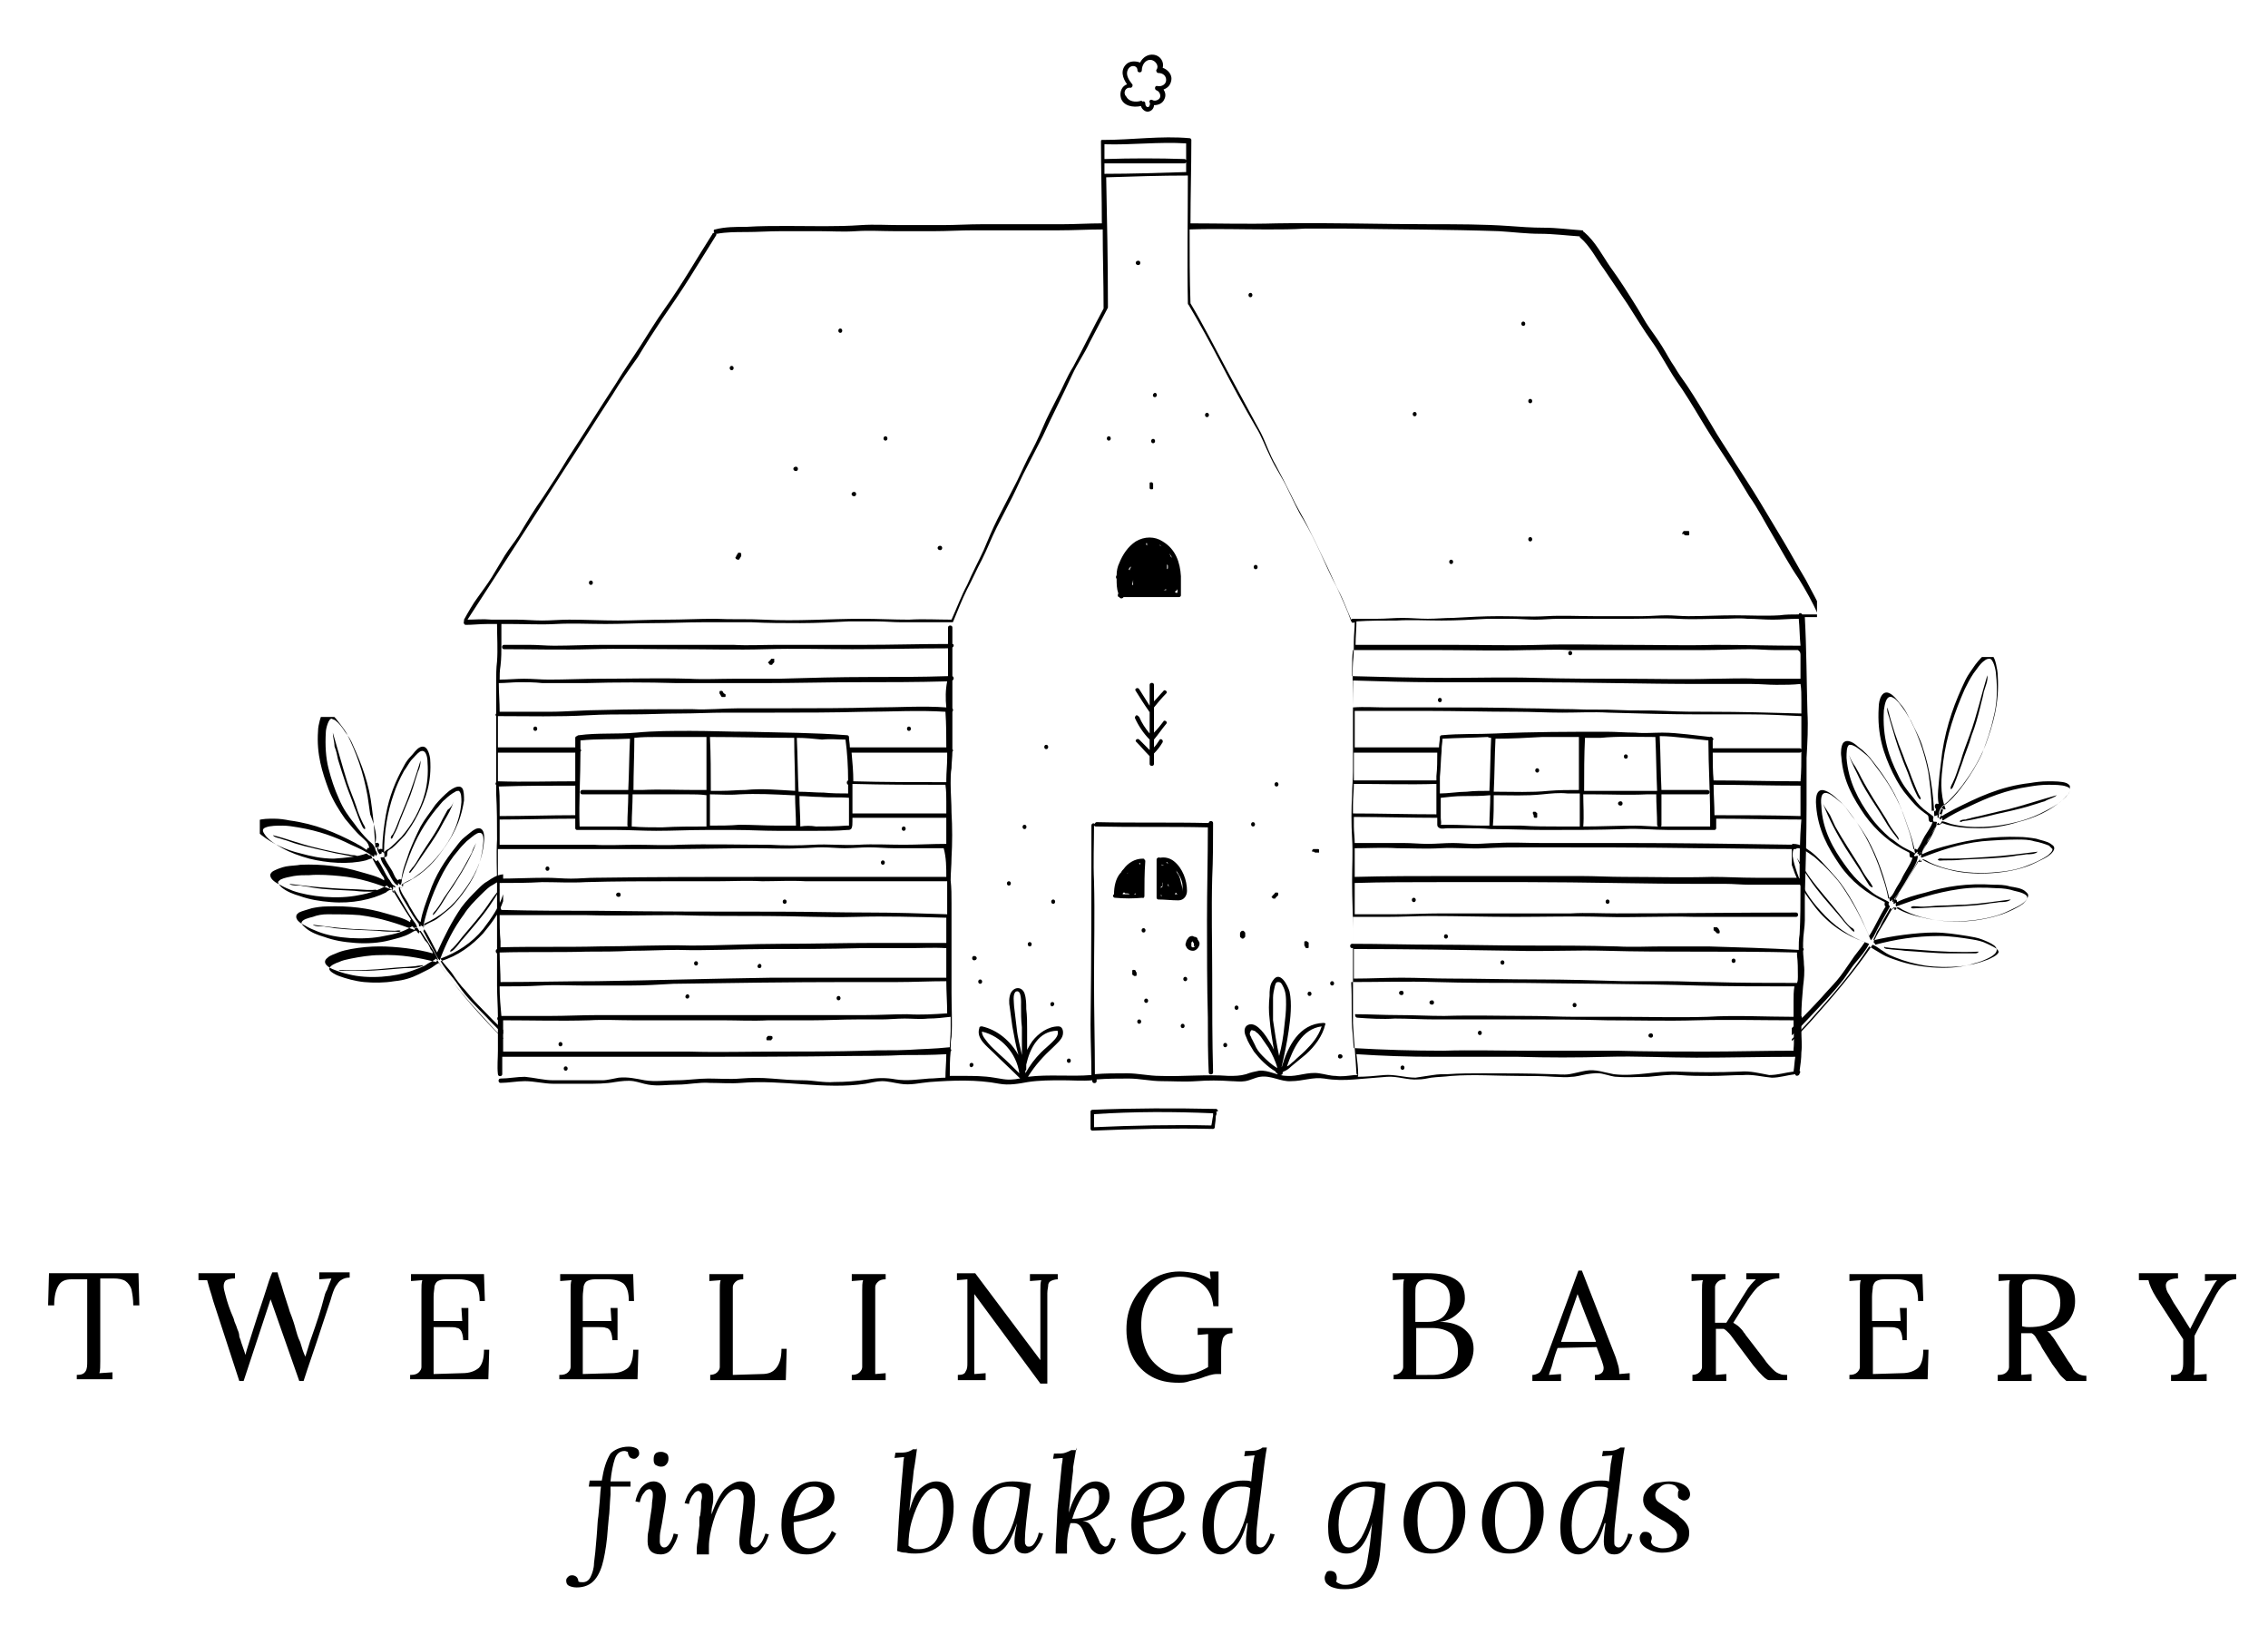 <?xml version="1.0" encoding="utf-8"?>
<!-- Generator: Adobe Illustrator 27.0.0, SVG Export Plug-In . SVG Version: 6.00 Build 0)  -->
<svg version="1.1" id="Layer_1" xmlns="http://www.w3.org/2000/svg" xmlns:xlink="http://www.w3.org/1999/xlink" x="0px" y="0px"
	 viewBox="0 0 261 187" style="enable-background:new 0 0 261 187;" xml:space="preserve">
<style type="text/css">
	.st0{clip-path:url(#SVGID_00000175297562978534143270000006220671055807367334_);}
	.st1{fill-rule:evenodd;clip-rule:evenodd;}
	.st2{clip-path:url(#SVGID_00000000908585319640800450000003939480143789346211_);}
	.st3{clip-path:url(#SVGID_00000036242214652917607320000012151130622815239296_);}
	.st4{clip-path:url(#SVGID_00000052081241119487122550000009857277267173473427_);}
</style>
<g>
	<defs>
		<rect id="SVGID_1_" x="29.9" y="82.5" width="28" height="42"/>
	</defs>
	<clipPath id="SVGID_00000098192744158178395260000010933939481613806994_">
		<use xlink:href="#SVGID_1_"  style="overflow:visible;"/>
	</clipPath>
	<g style="clip-path:url(#SVGID_00000098192744158178395260000010933939481613806994_);">
		<path class="st1" d="M42.8,93c-0.3-2.8-1.2-5.1-2.2-7.3c-0.2-0.5-0.5-1-0.9-1.5c-0.3-0.5-0.7-1-1.1-1.3c-0.1-0.1-0.3-0.1-0.4-0.2
			c-0.4-0.1-0.7,1.2-0.7,1.5c-0.1,1.6,0,3,0.3,4.2c0.3,1.2,0.7,2.4,1.2,3.5c0.5,1.2,1.1,2,1.8,2.9c0.5,0.7,1,1.3,1.6,1.9
			c0.2,0.2,0.5,0.4,0.6,0.6c0.1,0.2,0.2,0.3,0.2,0.5c0.1,0.2,0.2,0.3,0.2,0.5c-0.1,0.1-0.1,0.2-0.1,0.2c-0.1,0-0.1-0.2-0.2-0.2
			c0,0.1,0,0.2-0.1,0.3c-0.8-0.6-1.7-1-2.6-1.4c-1.8-0.9-3.7-1.6-6.1-2c-0.6-0.1-1.2-0.2-1.8-0.2c-0.6,0-1.4,0-1.9,0.2
			c-0.6,0.2-0.3,0.6,0,1c0.5,0.6,1.2,1,1.9,1.4c0.9,0.5,2,0.9,3.1,1.2c2,0.5,4.5,0.7,6.5,0.2c0.3-0.1,0.7-0.3,0.9-0.2
			c0.1,0,0.1,0.2,0.3,0.3c0.1,0,0.1-0.2,0.2-0.1c0.5,0.7,0.8,1.5,1.2,2.1c0.2,0.2,0.3,0.5,0.5,0.7c0.1,0.1,0.3,0.1,0.3,0.3
			c-0.1,0.1-0.2-0.2-0.3,0c0.1,0.1,0,0.2,0,0.3c-1.8-0.7-3.8-1.4-6.1-1.6c-1-0.1-2.4-0.2-3.5-0.1c-0.6,0-1.2,0-1.8,0.1
			c-0.5,0.1-1.1,0.2-1.5,0.4c-0.1,0.1-0.3,0.2-0.3,0.3c0,0.2,0.3,0.5,0.4,0.6c0.6,0.5,1.4,0.8,2.1,1c1.1,0.4,2.3,0.6,3.6,0.7
			c2.4,0.2,4.7-0.3,6.3-1.1c0.1-0.1,0.5-0.4,0.7-0.3c0.2,0.1-0.1,0.2,0.2,0.3c0.1-0.1,0-0.3,0.1-0.3c0.7,1.1,1.3,2.2,2,3.3
			c0.2,0.3,0.6,0.7,0.6,1.1c-0.2,0-0.1-0.1-0.3-0.1c0,0.1,0.1,0.2,0,0.3c-1.9-0.7-3.9-1.4-6.3-1.7c-1.2-0.1-2.5-0.1-3.7-0.1
			c-0.6,0-1.2,0.1-1.7,0.3c-0.4,0.1-1.3,0.3-1.3,0.7c0,0.2,0.3,0.4,0.5,0.6c0.6,0.5,1.4,0.8,2.1,1c1.1,0.4,2.2,0.6,3.6,0.7
			c1.3,0.1,2.8,0,3.9-0.3c0.8-0.2,1.7-0.4,2.4-0.8c0.2-0.1,0.6-0.4,0.7-0.3c0.1,0,0.1,0.2,0.3,0.3c0.1,0,0-0.3,0.2-0.3
			c0.3,0.4,0.5,0.8,0.8,1.2c0.4,0.7,0.9,1.4,1.2,2.1c-0.1,0.1-0.1,0.1-0.2,0.3c-2-0.5-4-0.9-6.5-0.8c-1.1,0-2.3,0.2-3.3,0.4
			c-0.5,0.1-1,0.2-1.4,0.4c-0.3,0.1-1.1,0.4-1.1,0.8c0,0.3,0.8,0.7,1.1,0.8c0.8,0.3,1.9,0.6,2.9,0.7c1.1,0.1,2.3,0.1,3.5-0.1
			c1.1-0.1,2-0.4,2.8-0.8c0.4-0.2,0.8-0.4,1.2-0.6c0.4-0.2,0.7-0.5,1.1-0.7c1.8,2.6,3.9,5.1,6.1,7.4c1.6,1.7,3.4,3.4,5.2,4.9
			c0.5,0.4,0.9,0.8,1.5,1.1c0.2,0.1,0.4,0.3,0.6,0.1c-0.1-0.1-0.1-0.2-0.1-0.4c-1.2-1-2.5-1.9-3.7-2.9c-1.2-1-2.3-2.1-3.4-3.2
			c-1-1.1-2.2-2.2-3.2-3.4c-0.5-0.6-0.9-1.3-1.4-1.9c-0.5-0.6-1-1.2-1.4-1.9c2-0.6,3.6-1.8,4.9-3.2c0.9-1.1,1.8-2.2,2.3-3.7
			c0.2-0.5,0.4-1.1,0.4-1.6c0-0.3,0-0.6-0.2-0.8c-0.1,0-0.3,0-0.4,0c-0.4,0.1-0.9,0.5-1.3,0.7c-0.4,0.3-0.8,0.7-1.1,1
			c-0.7,0.7-1.4,1.4-1.9,2.2c-1.2,1.6-2.1,3.4-2.8,5.3c-0.1-0.1-0.2-0.2-0.3-0.4c-0.5-1-1.1-2-1.6-3c0.2-0.1,0.1-0.2,0-0.5
			c0.4-0.3,0.9-0.5,1.3-0.7c0.4-0.2,0.8-0.6,1.2-0.9c0.8-0.6,1.4-1.3,2-2.1c1.2-1.6,2.2-3.4,2.4-5.8c0.1-0.8,0-1.5-0.7-1.2
			c-0.4,0.2-0.8,0.6-1.2,0.9c-0.4,0.4-0.7,0.7-1,1.1c-0.7,0.8-1.2,1.6-1.7,2.5c-1,1.9-1.8,3.9-2.3,6.2c-0.2,0-0.2-0.1-0.3-0.2
			c0,0.1,0.1,0.2-0.1,0.2c-0.1,0-0.1-0.2-0.1-0.3c-0.5-0.6-0.9-1.3-1.3-2c-0.2-0.3-0.4-0.7-0.6-1c-0.2-0.4-0.4-0.7-0.4-1.2
			c0.1-0.1,0.3,0.1,0.4,0c0.1-0.2-0.1-0.2-0.1-0.3c0.4-0.3,0.9-0.5,1.3-0.7c0.4-0.3,0.8-0.6,1.2-0.9c0.7-0.6,1.4-1.3,2-2.1
			c1.2-1.5,2.2-3.4,2.4-5.8c0-0.5,0-1.1-0.3-1.3c-0.1,0-0.3,0-0.4,0.1c-0.4,0.2-0.9,0.6-1.2,0.9c-0.4,0.3-0.7,0.8-1,1.1
			c-1.3,1.6-2.3,3.3-3.1,5.4c-0.3,0.8-0.6,1.6-0.8,2.4c-0.1,0.3,0,0.6-0.2,0.9c-0.1,0-0.2-0.1-0.3-0.2c0.1,0.5-0.2,0.2-0.4,0
			c-0.3-0.4-0.5-0.8-0.7-1.2c-0.3-0.6-0.8-1.1-0.9-1.7c0-0.1,0.3,0,0.4-0.1c0.1-0.2,0-0.3,0-0.5c0-0.1,0.4-0.4,0.5-0.4
			c0.6-0.5,1-0.9,1.5-1.4c0.6-0.7,1.1-1.4,1.6-2.3c0.9-1.7,1.6-3.6,1.4-6.3c0-0.6-0.2-1.6-0.9-1.2c-0.3,0.2-0.7,0.7-1,1
			c-0.3,0.4-0.5,0.8-0.8,1.2c-0.5,0.9-0.9,1.8-1.2,2.7c-0.7,2-1.1,4.3-1.1,6.7c-0.2,0-0.2-0.1-0.3-0.1c0.1,0.2,0,0.2-0.2,0.3
			c-0.2-0.2-0.3-0.5-0.3-0.7c0-0.1,0.2,0,0.2-0.2c-0.1,0-0.2,0.2-0.4,0.1C43.1,95.9,43,94.4,42.8,93z M43.2,97
			c0.2,0,0.3-0.1,0.4,0.1c0.1,0.1,0,0.3-0.1,0.4c0,0.1,0.1,0.2,0.1,0.3c0.1-0.2,0.3-0.1,0.4-0.1c0-1.3,0.2-2.7,0.4-3.9
			c0.4-2.2,1.1-3.9,2.1-5.7c0.2-0.4,0.5-0.8,0.8-1.1c0.3-0.3,0.6-0.8,1-1c0.8-0.4,1.1,0.6,1.2,1.3c0.2,2.7-0.5,4.6-1.4,6.4
			c-0.5,1-1,1.7-1.5,2.4c-0.5,0.5-0.9,1-1.5,1.5c-0.2,0.1-0.5,0.3-0.5,0.4c-0.1,0.2,0.1,0.7-0.4,0.6c0.2,0.5,0.5,0.9,0.8,1.4
			c0.3,0.4,0.4,1,0.8,1.3c0.1-0.2,0.3-0.1,0.4-0.1c0.1-1.2,0.6-2.2,0.9-3.2c0.4-1,0.8-1.9,1.3-2.9c0.5-0.9,1.1-1.6,1.7-2.5
			c0.5-0.6,1-1.1,1.6-1.6c0.3-0.2,1.1-0.8,1.5-0.3c0.2,0.3,0.2,0.9,0.2,1.4C53,94.7,52,96.4,50.8,98c-1.1,1.6-2.6,2.9-4.4,3.7
			c0,0.1,0,0.3-0.1,0.4c-0.1,0.1-0.2,0-0.3,0c0.2,0.8,0.8,1.4,1.1,2.1c0.2,0.3,0.4,0.7,0.6,1c0.2,0.3,0.4,0.7,0.7,0.9
			c0.2-1.2,0.6-2.2,1-3.3c0.7-2.1,1.8-3.8,3.1-5.4c0.3-0.4,0.6-0.8,1-1.1c0.4-0.3,0.8-0.7,1.2-0.9c0.9-0.4,1.1,0.5,1,1.4
			c-0.2,2.4-1.2,4.2-2.4,5.8c-1.2,1.7-2.7,2.9-4.5,3.7c0,0.1,0.1,0.3-0.1,0.4c0.6,0.9,1.1,2,1.6,2.9c0.8-1.8,1.7-3.6,2.8-5.2
			c0.6-0.8,1.2-1.4,1.9-2.1c0.3-0.3,0.7-0.7,1.1-0.9c0.6-0.4,1-0.7,1.8-0.8c0.6,0.4,0.2,1.7,0,2.3c-0.5,1.6-1.4,2.8-2.3,4
			c-1.3,1.6-3,2.7-4.9,3.4c0.4,0.7,1,1.2,1.4,1.8c0.4,0.6,0.9,1.3,1.4,1.8c0.5,0.6,1,1.2,1.5,1.7c2.1,2.2,4.3,4.4,6.8,6.2
			c0.3,0.2,0.6,0.4,0.9,0.7c0.3,0.2,0.8,0.5,0.9,0.7c0,0.1,0,0.2,0.1,0.2c0.1,0.2,0.1,0.4-0.2,0.5c-0.3,0.1-0.9-0.4-1.1-0.6
			c-2.2-1.7-4.3-3.5-6.2-5.6c-2.2-2.4-4.3-4.7-6-7.4c-0.4,0.3-0.9,0.5-1.3,0.8c-0.4,0.2-0.9,0.4-1.5,0.6c-1.9,0.7-5,1-7.3,0.4
			c-0.5-0.1-1.1-0.3-1.6-0.5c-0.6-0.2-1.6-0.8-0.8-1.4c0.3-0.3,0.8-0.4,1.2-0.6c0.5-0.2,1-0.3,1.5-0.4c1.1-0.2,2.2-0.3,3.3-0.3
			c1.8,0,4.4,0.3,6.1,0.8c0-0.2-0.1-0.3-0.2-0.4c-0.1-0.1-0.1-0.3-0.2-0.4c-0.1-0.3-0.3-0.5-0.5-0.7c-0.3-0.5-0.6-1-0.9-1.5
			c-0.1,0-0.1,0.1-0.3,0.1c-0.1,0-0.1-0.2-0.3-0.2c-0.9,0.6-2,0.9-3.2,1.1c-2.3,0.5-5.6,0.3-7.6-0.5c-0.5-0.2-1-0.4-1.5-0.7
			c-0.4-0.2-1.1-0.6-1-1.1c0-0.2,0.2-0.3,0.3-0.4c0.4-0.2,0.9-0.3,1.5-0.5c0.5-0.1,1.1-0.2,1.7-0.2c2.6-0.1,4.8,0.2,6.8,0.8
			c1,0.3,2,0.5,2.8,1c0-0.2,0-0.2,0.1-0.3c-0.8-1.2-1.6-2.5-2.3-3.7c-0.1,0-0.1,0.1-0.2,0.1c-0.1-0.1-0.1-0.2-0.3-0.3
			c-0.9,0.5-2,0.9-3.2,1.1c-2.4,0.5-5.6,0.2-7.6-0.5c-0.5-0.2-1-0.4-1.5-0.7c-0.4-0.2-1.1-0.6-1.1-1.1c0-0.2,0.2-0.4,0.4-0.5
			c0.4-0.2,0.9-0.4,1.4-0.5c0.5-0.1,1.2-0.1,1.7-0.2c2.5-0.1,4.8,0.2,6.8,0.8c1,0.3,2,0.5,2.8,1c0.1-0.3-0.2-0.5-0.3-0.7
			c-0.4-0.7-0.9-1.4-1.2-2.2c-0.2,0.1-0.4-0.1-0.5-0.2c-1.1,0.4-2.4,0.5-3.8,0.6c-1.4,0-2.7-0.3-3.8-0.6c-1.7-0.4-3.2-1.1-4.5-2.1
			c-0.5-0.4-1.4-1.3-0.4-1.7c0.4-0.2,1.3-0.2,1.8-0.2c0.7,0,1.3,0.1,1.8,0.2c3,0.4,5.3,1.4,7.6,2.6c0.3,0.2,0.6,0.3,1,0.6
			c0,0,0.3,0.2,0.3,0.2c0,0,0.1-0.4,0.3-0.2c-0.1-0.7-0.5-0.9-0.9-1.3c-0.7-0.6-1.3-1.4-1.9-2.1c-0.7-1-1.4-2.1-1.9-3.4
			c-0.7-1.9-1.4-4-1.2-6.7c0-0.4,0.1-0.8,0.2-1.2c0.1-0.4,0.3-1,0.8-1c0.5,0.1,1,0.7,1.3,1.1c0.4,0.5,0.7,0.9,1,1.4
			c1.1,2.2,1.9,4.4,2.4,7.2c0.1,0.7,0.2,1.4,0.3,2.1C43.2,95.2,43.4,96.2,43.2,97"/>
	</g>
</g>
<path class="st1" d="M38.3,84.3C38.4,84.3,38.4,84.3,38.3,84.3c0.6,2,1.1,3.9,1.7,5.8c0.3,0.9,0.7,1.8,1,2.7c0.2,0.7,0.5,1.4,0.8,2
	c0.1,0.2,0.3,0.4,0.2,0.6c-0.2,0-0.3-0.3-0.4-0.5c-0.3-0.6-0.5-1.3-0.8-2c-0.3-0.9-0.7-1.8-1-2.7c-0.3-0.9-0.6-1.8-0.9-2.8
	c-0.1-0.5-0.2-1-0.4-1.5C38.5,85.4,38.3,84.8,38.3,84.3C38.3,84.3,38.3,84.3,38.3,84.3"/>
<path class="st1" d="M48.4,87.5C48.4,87.5,48.5,87.5,48.4,87.5c0,0.5-0.1,0.9-0.3,1.3c-0.4,1.2-0.7,2.4-1.2,3.5
	c-0.3,0.7-0.6,1.5-0.9,2.2c-0.2,0.6-0.4,1.1-0.7,1.6c-0.1,0.2-0.1,0.4-0.3,0.4c-0.1-0.2,0.1-0.4,0.2-0.5c0.3-0.5,0.5-1.1,0.7-1.6
	c0.3-0.7,0.6-1.5,0.9-2.2C47.4,90.7,47.9,89.1,48.4,87.5L48.4,87.5"/>
<path class="st1" d="M52.2,92.2C52.3,92.2,52.3,92.2,52.2,92.2c-0.2,0.8-0.7,1.6-1.1,2.3c-0.2,0.4-0.4,0.7-0.6,1.1c-0.6,1-1.3,2-2,3
	c-0.4,0.6-0.8,1.2-1.2,1.7c-0.1,0.1-0.1,0.2-0.2,0.1c0-0.2,0.2-0.3,0.3-0.5c0.4-0.4,0.7-1,1-1.5c0.8-1.3,1.8-2.6,2.5-4.1
	c0.2-0.4,0.4-0.7,0.6-1.1C51.9,92.9,52.1,92.6,52.2,92.2"/>
<path class="st1" d="M31.4,96.1c1.6,0.4,3.1,1,4.8,1.4c1.2,0.3,2.5,0.6,3.8,0.8c0.2,0,0.4,0.1,0.6,0.1c0.2,0,0.4,0,0.6,0.2
	c-0.1,0.1-0.2,0.1-0.3,0c-0.8-0.1-1.5-0.3-2.2-0.4c-1.7-0.4-3.3-0.7-4.9-1.2c-0.3-0.1-0.8-0.3-1.2-0.4
	C32.1,96.4,31.6,96.4,31.4,96.1"/>
<path class="st1" d="M54.8,97C54.8,97,54.9,97,54.8,97c-0.6,1.6-1.4,3-2.3,4.4c-0.4,0.7-0.9,1.3-1.3,2c-0.3,0.5-0.6,1-1,1.5
	c-0.1,0.1-0.2,0.3-0.4,0.4c0-0.2,0.2-0.4,0.3-0.5c0.4-0.5,0.7-1,1-1.5c0.9-1.3,1.8-2.6,2.6-4.1c0.2-0.4,0.4-0.7,0.6-1.1
	C54.4,97.7,54.6,97.4,54.8,97"/>
<path class="st1" d="M33.3,101.7c1.5,0.2,3.3,0.4,5,0.5c1.3,0.1,2.6,0.1,3.9,0.2c0.2,0,0.4,0,0.7,0c0.2,0,0.4-0.1,0.5,0.1
	c-0.1,0.2-0.4,0.1-0.6,0.1c-0.6,0-1.3,0-2-0.1c-1.6-0.1-3.3-0.1-5-0.4c-0.4-0.1-0.8-0.1-1.2-0.2C34.1,101.9,33.5,101.9,33.3,101.7"
	/>
<g>
	<defs>
		<rect id="SVGID_00000065043022043487754240000006910587604366706060_" x="50.6" y="101.5" width="7.3" height="9.3"/>
	</defs>
	<clipPath id="SVGID_00000183931116806379461740000003767626886163183804_">
		<use xlink:href="#SVGID_00000065043022043487754240000006910587604366706060_"  style="overflow:visible;"/>
	</clipPath>
	<g style="clip-path:url(#SVGID_00000183931116806379461740000003767626886163183804_);">
		<path class="st1" d="M57.5,102.3C57.5,102.3,57.5,102.3,57.5,102.3c-0.3,0.7-0.8,1.4-1.2,2c-0.9,1.3-1.9,2.4-2.9,3.6
			c-0.4,0.4-0.7,0.9-1.1,1.3c-0.1,0.1-0.3,0.3-0.5,0.3c0-0.2,0.2-0.3,0.3-0.4c0.4-0.4,0.8-0.9,1.1-1.3c1-1.2,2-2.3,2.9-3.6
			c0.2-0.3,0.4-0.6,0.7-1C57,102.9,57.3,102.6,57.5,102.3"/>
	</g>
</g>
<path class="st1" d="M36,106.4c1.4,0.2,3.1,0.4,4.7,0.5c0.8,0,1.6,0.1,2.4,0.1c0.8,0,1.6,0.1,2.3,0.1c0.3,0,0.5-0.1,0.7,0
	c-0.1,0.2-0.4,0.1-0.6,0.1c-0.7,0-1.3,0-2-0.1c-1.7-0.1-3.3-0.1-5-0.3c-0.4-0.1-0.8-0.1-1.2-0.2C36.8,106.6,36.2,106.6,36,106.4"/>
<path class="st1" d="M48.7,111.1c-0.1,0.1-0.3,0.1-0.5,0.2c-0.5,0.1-1.1,0.1-1.7,0.1c-1.4,0.1-3,0.3-4.7,0.3c-0.8,0-1.6,0-2.4,0
	c-0.1,0-0.4,0-0.4-0.1c2,0.1,4,0,5.9-0.2c0.9-0.1,1.7-0.1,2.6-0.2c0.3,0,0.6-0.1,0.8-0.1C48.6,111.1,48.7,111,48.7,111.1"/>
<g>
	<defs>
		<rect id="SVGID_00000129184146906985158970000002499461230471235240_" x="206.2" y="75.6" width="32" height="49"/>
	</defs>
	<clipPath id="SVGID_00000108282160725664930400000007956281054414450560_">
		<use xlink:href="#SVGID_00000129184146906985158970000002499461230471235240_"  style="overflow:visible;"/>
	</clipPath>
	<g style="clip-path:url(#SVGID_00000108282160725664930400000007956281054414450560_);">
		<path class="st1" d="M223.6,87.8c0.4-3.2,1.4-6,2.5-8.5c0.3-0.6,0.6-1.2,1-1.8c0.4-0.5,0.8-1.2,1.3-1.5c0.1-0.1,0.3-0.2,0.5-0.2
			c0.5-0.1,0.8,1.4,0.8,1.8c0.2,1.8,0.1,3.5-0.3,5c-0.3,1.4-0.8,2.8-1.3,4.1c-0.6,1.3-1.3,2.4-2,3.4c-0.6,0.8-1.1,1.5-1.9,2.2
			c-0.2,0.2-0.6,0.4-0.7,0.6c-0.1,0.2-0.2,0.4-0.2,0.5c-0.1,0.2-0.2,0.4-0.2,0.6c0.1,0.1,0.1,0.2,0.2,0.3c0.1,0,0.1-0.2,0.2-0.2
			c0,0.2,0,0.3,0.1,0.3c0.9-0.6,1.9-1.1,3-1.6c2.1-1,4.2-1.9,7-2.3c0.6-0.1,1.3-0.2,2.1-0.2c0.7,0,1.6,0,2.1,0.2
			c0.7,0.2,0.4,0.7,0,1.1c-0.6,0.7-1.4,1.2-2.2,1.6c-1.1,0.6-2.3,1.1-3.6,1.4c-2.3,0.6-5.2,0.8-7.5,0.2c-0.3-0.1-0.8-0.3-1-0.3
			c-0.1,0-0.1,0.3-0.3,0.3c-0.1,0-0.1-0.2-0.2-0.1c-0.5,0.8-0.9,1.7-1.4,2.5c-0.2,0.3-0.3,0.6-0.5,0.8c-0.1,0.1-0.3,0.2-0.3,0.4
			c0.1,0.2,0.2-0.2,0.3,0c-0.1,0.1,0,0.2,0,0.3c2.1-0.8,4.3-1.6,7-1.9c1.2-0.1,2.8-0.2,4-0.2c0.7,0,1.4,0,2,0.2
			c0.6,0.1,1.2,0.3,1.7,0.5c0.1,0.1,0.3,0.3,0.4,0.4c0,0.3-0.3,0.5-0.5,0.7c-0.7,0.5-1.6,0.9-2.4,1.2c-1.2,0.5-2.6,0.7-4.1,0.8
			c-2.8,0.2-5.4-0.3-7.2-1.2c-0.2-0.1-0.6-0.4-0.8-0.3c-0.2,0.1,0.1,0.2-0.2,0.3c-0.1-0.1,0-0.4-0.1-0.3c-0.8,1.3-1.5,2.6-2.3,3.8
			c-0.3,0.4-0.7,0.8-0.7,1.3c0.2,0,0.1-0.1,0.3-0.1c0,0.1-0.1,0.2,0,0.4c2.2-0.8,4.5-1.6,7.3-2c1.4-0.2,2.8-0.2,4.3-0.1
			c0.7,0,1.4,0.1,2,0.3c0.4,0.1,1.5,0.3,1.5,0.8c0,0.2-0.3,0.5-0.5,0.7c-0.7,0.5-1.6,0.9-2.4,1.2c-1.2,0.4-2.6,0.7-4.1,0.8
			c-1.5,0.1-3.2,0-4.4-0.3c-1-0.2-1.9-0.5-2.7-0.9c-0.3-0.1-0.6-0.4-0.8-0.4c-0.2,0-0.1,0.2-0.3,0.3c-0.2,0,0-0.3-0.2-0.3
			c-0.4,0.5-0.6,1-0.9,1.5c-0.5,0.8-1,1.6-1.4,2.5c0.1,0.1,0.2,0.2,0.2,0.3c2.3-0.6,4.6-1,7.4-1c1.2,0,2.6,0.2,3.8,0.4
			c0.6,0.1,1.1,0.2,1.7,0.5c0.4,0.2,1.2,0.5,1.3,0.9c0,0.4-1,0.8-1.2,0.9c-1,0.4-2.2,0.7-3.3,0.8c-1.3,0.1-2.6,0.1-4-0.1
			c-1.2-0.2-2.3-0.5-3.3-0.9c-0.5-0.2-1-0.4-1.4-0.7c-0.5-0.3-0.8-0.6-1.3-0.8c-2.1,3.1-4.5,5.9-7,8.7c-1.8,2-3.9,4-6,5.7
			c-0.5,0.4-1.1,0.9-1.7,1.3c-0.2,0.1-0.5,0.3-0.7,0.1c0.1-0.2,0.2-0.2,0.1-0.4c1.4-1.1,2.8-2.2,4.2-3.4c1.4-1.1,2.7-2.4,3.9-3.7
			c1.2-1.3,2.5-2.6,3.6-4c0.6-0.7,1-1.5,1.6-2.2c0.6-0.7,1.2-1.4,1.6-2.2c-2.3-0.8-4.1-2.1-5.6-3.8c-1.1-1.2-2.1-2.6-2.7-4.4
			c-0.2-0.6-0.4-1.2-0.5-1.9c0-0.4,0-0.7,0.2-0.9c0.2,0,0.3,0,0.5,0c0.5,0.1,1.1,0.5,1.5,0.8c0.5,0.3,0.9,0.8,1.3,1.1
			c0.8,0.8,1.6,1.6,2.2,2.5c1.3,1.9,2.4,4,3.3,6.2c0.1-0.1,0.2-0.3,0.3-0.4c0.6-1.2,1.2-2.3,1.9-3.5c-0.2-0.2-0.2-0.3-0.1-0.5
			c-0.5-0.3-1-0.5-1.5-0.8c-0.5-0.3-0.9-0.7-1.3-1c-0.9-0.7-1.6-1.5-2.3-2.5c-1.3-1.8-2.6-4-2.7-6.8c-0.1-0.9,0-1.7,0.8-1.4
			c0.5,0.2,1,0.7,1.4,1c0.5,0.4,0.8,0.9,1.1,1.3c0.8,1,1.4,1.9,2,2.9c1.2,2.2,2,4.5,2.6,7.2c0.2,0,0.2-0.2,0.3-0.2
			c0,0.1-0.1,0.3,0.1,0.3c0.1,0,0.1-0.2,0.1-0.4c0.6-0.7,1-1.5,1.5-2.3c0.2-0.4,0.5-0.8,0.7-1.2c0.2-0.4,0.5-0.9,0.5-1.4
			c-0.1-0.1-0.3,0.1-0.4,0c-0.1-0.2,0.2-0.2,0.1-0.3c-0.5-0.3-1-0.5-1.5-0.8c-0.5-0.3-0.9-0.7-1.4-1c-0.8-0.7-1.6-1.5-2.3-2.5
			c-1.3-1.8-2.5-4-2.7-6.7c0-0.6,0-1.3,0.3-1.5c0.2,0,0.3,0,0.5,0.1c0.5,0.2,1,0.7,1.4,1c0.5,0.4,0.8,0.9,1.1,1.3
			c1.5,1.9,2.7,3.9,3.5,6.3c0.3,0.9,0.7,1.9,0.9,2.8c0.1,0.3,0.1,0.7,0.2,1c0.1,0,0.2-0.2,0.3-0.2c-0.2,0.5,0.3,0.2,0.4,0
			c0.4-0.4,0.6-1,0.8-1.4c0.4-0.7,0.9-1.2,1-2c-0.1-0.1-0.4,0-0.4-0.1c-0.1-0.2,0-0.3,0-0.5c0-0.1-0.5-0.4-0.6-0.5
			c-0.7-0.5-1.2-1-1.7-1.7c-0.7-0.8-1.3-1.6-1.8-2.7c-1-2-1.8-4.2-1.6-7.4c0.1-0.7,0.3-1.9,1.1-1.4c0.4,0.2,0.8,0.8,1.1,1.2
			c0.4,0.5,0.6,1,0.9,1.4c0.5,1.1,1.1,2.1,1.4,3.2c0.8,2.4,1.2,5.1,1.3,7.8c0.2,0,0.2-0.1,0.4-0.1c-0.1,0.3,0,0.3,0.2,0.3
			c0.2-0.2,0.3-0.5,0.4-0.9c0-0.1-0.2-0.1-0.2-0.2c0.2,0,0.3,0.2,0.5,0.1C223.2,91.2,223.4,89.5,223.6,87.8z M223.1,92.5
			c-0.2,0-0.3-0.1-0.4,0.1c-0.1,0.2,0,0.4,0.1,0.5c0,0.1-0.1,0.2-0.1,0.3c-0.1-0.2-0.3-0.1-0.4-0.1c0-1.5-0.2-3.1-0.4-4.5
			c-0.5-2.5-1.3-4.6-2.4-6.6c-0.2-0.4-0.5-0.9-0.9-1.3c-0.3-0.4-0.7-0.9-1.1-1.1c-0.9-0.5-1.3,0.7-1.3,1.6c-0.2,3.2,0.6,5.4,1.6,7.5
			c0.6,1.2,1.1,2,1.8,2.8c0.5,0.6,1,1.2,1.7,1.7c0.2,0.2,0.5,0.3,0.6,0.5c0.1,0.2-0.1,0.8,0.5,0.7c-0.2,0.6-0.6,1.1-0.9,1.6
			c-0.3,0.5-0.5,1.1-0.9,1.6c-0.1-0.2-0.3-0.1-0.4-0.1c-0.2-1.4-0.7-2.6-1.1-3.8c-0.4-1.2-0.9-2.3-1.5-3.3c-0.6-1-1.2-1.9-2-2.9
			c-0.5-0.7-1.1-1.3-1.8-1.8c-0.3-0.3-1.2-1-1.7-0.4c-0.2,0.3-0.3,1-0.2,1.6c0.2,2.8,1.4,4.8,2.7,6.7c1.3,1.8,3,3.3,5.1,4.3
			c0.1,0.1,0,0.4,0.1,0.5c0.1,0.1,0.2,0.1,0.3,0.1c-0.3,0.9-0.9,1.6-1.3,2.5c-0.2,0.4-0.5,0.8-0.7,1.2c-0.2,0.4-0.4,0.8-0.8,1
			c-0.2-1.3-0.7-2.6-1.1-3.8c-0.9-2.4-2-4.4-3.5-6.3c-0.3-0.4-0.7-0.9-1.2-1.3c-0.4-0.4-0.9-0.8-1.4-1c-1-0.4-1.2,0.6-1.1,1.7
			c0.2,2.8,1.4,4.9,2.7,6.8c1.3,1.9,3.1,3.3,5.2,4.3c0,0.1-0.1,0.4,0.1,0.5c-0.7,1.1-1.2,2.3-1.9,3.4c-0.9-2.1-1.9-4.2-3.3-6.1
			c-0.7-0.9-1.4-1.6-2.2-2.5c-0.4-0.4-0.8-0.8-1.2-1.1c-0.6-0.4-1.1-0.9-2.1-0.9c-0.7,0.4-0.3,2,0,2.7c0.6,1.9,1.6,3.3,2.6,4.6
			c1.5,1.9,3.4,3.2,5.7,4c-0.5,0.8-1.1,1.4-1.6,2.2c-0.5,0.7-1,1.5-1.6,2.2c-0.6,0.7-1.2,1.3-1.8,2c-2.4,2.6-4.9,5.1-7.8,7.3
			c-0.3,0.2-0.7,0.5-1.1,0.8c-0.3,0.2-0.9,0.6-1,0.9c0,0.1,0,0.2-0.1,0.3c-0.1,0.2-0.1,0.5,0.2,0.5c0.4,0.1,1-0.4,1.3-0.6
			c2.6-2,4.9-4.1,7.1-6.5c2.5-2.8,4.9-5.5,6.9-8.6c0.5,0.3,1,0.6,1.5,0.9c0.5,0.3,1.1,0.5,1.7,0.7c2.2,0.8,5.8,1.2,8.4,0.5
			c0.6-0.2,1.2-0.3,1.8-0.6c0.7-0.3,1.8-0.9,1-1.6c-0.4-0.3-0.9-0.5-1.4-0.7c-0.5-0.2-1.1-0.3-1.7-0.4c-1.3-0.2-2.5-0.4-3.8-0.4
			c-2,0-5,0.4-7,0.9c0-0.2,0.1-0.3,0.2-0.5c0.1-0.2,0.1-0.3,0.2-0.5c0.2-0.3,0.4-0.6,0.5-0.9c0.3-0.6,0.7-1.2,1-1.8
			c0.1,0,0.1,0.1,0.3,0.1c0.1,0,0.2-0.2,0.3-0.2c1.1,0.7,2.3,1,3.7,1.3c2.7,0.6,6.4,0.3,8.7-0.6c0.5-0.2,1.1-0.5,1.7-0.8
			c0.4-0.2,1.2-0.7,1.2-1.3c0-0.2-0.3-0.4-0.4-0.5c-0.4-0.3-1.1-0.4-1.7-0.5c-0.6-0.2-1.3-0.2-1.9-0.2c-3-0.2-5.5,0.2-7.8,0.9
			c-1.2,0.3-2.3,0.6-3.3,1.1c0-0.2,0-0.3-0.2-0.3c0.9-1.4,1.8-2.9,2.6-4.4c0.1-0.1,0.1,0.1,0.2,0.1c0.1-0.1,0.2-0.2,0.3-0.3
			c1,0.6,2.3,1,3.6,1.3c2.7,0.6,6.4,0.3,8.7-0.6c0.5-0.2,1.1-0.5,1.7-0.8c0.4-0.2,1.2-0.7,1.2-1.2c0-0.3-0.3-0.4-0.4-0.5
			c-0.4-0.3-1.1-0.4-1.7-0.6c-0.6-0.1-1.3-0.2-2-0.2c-2.9-0.1-5.5,0.3-7.8,0.9c-1.2,0.3-2.3,0.6-3.3,1.1c-0.1-0.3,0.2-0.6,0.3-0.8
			c0.5-0.8,1-1.6,1.4-2.6c0.2,0.1,0.5-0.1,0.6-0.2c1.3,0.5,2.8,0.6,4.3,0.6c1.6,0,3.1-0.3,4.4-0.7c2-0.5,3.7-1.3,5.1-2.5
			c0.5-0.4,1.6-1.5,0.5-2c-0.5-0.2-1.4-0.2-2.1-0.2c-0.8,0-1.5,0.1-2.1,0.2c-3.5,0.4-6.1,1.7-8.7,3c-0.4,0.2-0.7,0.4-1.1,0.6
			c0,0-0.3,0.2-0.3,0.2c-0.1,0-0.1-0.4-0.4-0.2c0.1-0.8,0.5-1,1.1-1.5c0.8-0.8,1.5-1.6,2.1-2.5c0.8-1.1,1.6-2.5,2.2-4
			c0.8-2.2,1.6-4.7,1.4-7.9c0-0.5-0.1-0.9-0.2-1.4c-0.1-0.4-0.3-1.2-0.9-1.2c-0.6,0.1-1.1,0.8-1.5,1.3c-0.4,0.6-0.8,1.1-1.1,1.7
			c-1.2,2.5-2.2,5.1-2.7,8.4c-0.1,0.8-0.2,1.6-0.3,2.5C223.1,90.4,222.9,91.6,223.1,92.5"/>
	</g>
</g>
<path class="st1" d="M228.7,77.7C228.7,77.7,228.7,77.7,228.7,77.7c-0.7,2.3-1.2,4.6-2,6.8c-0.4,1.1-0.8,2.1-1.1,3.2
	c-0.3,0.8-0.5,1.6-0.9,2.4c-0.1,0.2-0.3,0.5-0.2,0.7c0.2,0,0.3-0.4,0.4-0.6c0.3-0.7,0.6-1.6,0.9-2.4c0.3-1,0.8-2.1,1.1-3.2
	c0.4-1,0.7-2.1,1-3.3c0.1-0.5,0.3-1.1,0.4-1.7C228.5,78.9,228.8,78.3,228.7,77.7C228.7,77.7,228.7,77.7,228.7,77.7"/>
<path class="st1" d="M217.2,81.4C217.1,81.4,217.1,81.4,217.2,81.4c-0.1,0.5,0.2,1,0.3,1.5c0.4,1.4,0.8,2.8,1.3,4.1
	c0.3,0.9,0.7,1.7,1,2.6c0.2,0.6,0.5,1.3,0.8,1.9c0.1,0.2,0.2,0.4,0.4,0.5c0.1-0.2-0.1-0.4-0.2-0.6c-0.3-0.6-0.5-1.2-0.8-1.9
	c-0.3-0.9-0.7-1.7-1-2.6C218.3,85.2,217.7,83.4,217.2,81.4L217.2,81.4"/>
<path class="st1" d="M212.8,86.9C212.7,86.9,212.7,86.9,212.8,86.9c0.3,1,0.8,1.8,1.2,2.7c0.2,0.4,0.4,0.8,0.7,1.3
	c0.7,1.2,1.5,2.3,2.2,3.5c0.4,0.7,0.9,1.4,1.4,2c0.1,0.1,0.1,0.3,0.2,0.2c0-0.3-0.2-0.4-0.3-0.6c-0.4-0.5-0.8-1.1-1.1-1.7
	c-1-1.6-2-3.1-2.9-4.8c-0.2-0.4-0.4-0.8-0.7-1.3C213.2,87.8,213,87.4,212.8,86.9"/>
<path class="st1" d="M236.7,91.5c-1.8,0.5-3.6,1.1-5.5,1.6c-1.4,0.3-2.9,0.7-4.3,1c-0.2,0.1-0.5,0.1-0.7,0.2c-0.2,0-0.5,0-0.7,0.2
	c0.1,0.1,0.3,0.1,0.3,0c0.9-0.1,1.7-0.3,2.6-0.5c1.9-0.5,3.8-0.8,5.6-1.4c0.4-0.1,0.9-0.3,1.3-0.4C235.8,91.9,236.4,91.8,236.7,91.5
	"/>
<path class="st1" d="M209.8,92.5C209.8,92.5,209.8,92.5,209.8,92.5c0.7,1.8,1.6,3.5,2.6,5.1c0.5,0.8,1,1.5,1.5,2.3
	c0.4,0.6,0.7,1.2,1.1,1.8c0.1,0.2,0.3,0.4,0.5,0.4c0-0.2-0.2-0.4-0.3-0.6c-0.4-0.5-0.8-1.1-1.1-1.7c-1-1.6-2-3.1-2.9-4.7
	c-0.2-0.4-0.4-0.9-0.6-1.3C210.3,93.3,210,92.9,209.8,92.5"/>
<path class="st1" d="M234.5,98c-1.7,0.2-3.8,0.5-5.7,0.6c-1.5,0.1-2.9,0.2-4.4,0.2c-0.3,0-0.5,0-0.8,0c-0.2,0-0.4-0.1-0.6,0.1
	c0.1,0.2,0.4,0.1,0.7,0.1c0.7,0,1.5,0,2.3-0.1c1.9-0.1,3.8-0.1,5.8-0.4c0.4-0.1,0.9-0.1,1.4-0.2C233.6,98.3,234.2,98.3,234.5,98"/>
<path class="st1" d="M206.8,98.7C206.7,98.7,206.7,98.7,206.8,98.7c0.3,0.9,0.9,1.6,1.4,2.4c1,1.5,2.2,2.8,3.4,4.2
	c0.4,0.5,0.8,1,1.3,1.5c0.1,0.1,0.3,0.4,0.5,0.4c0-0.3-0.2-0.4-0.4-0.5c-0.5-0.4-0.9-1-1.3-1.5c-1.1-1.4-2.3-2.7-3.4-4.2
	c-0.3-0.4-0.5-0.8-0.8-1.1C207.3,99.4,207,99.1,206.8,98.7"/>
<path class="st1" d="M231.4,103.5c-1.6,0.2-3.5,0.5-5.3,0.6c-0.9,0-1.8,0.1-2.7,0.1c-0.9,0-1.8,0.2-2.7,0.1c-0.3,0-0.6-0.1-0.8,0.1
	c0.1,0.2,0.4,0.1,0.7,0.1c0.8,0,1.5-0.1,2.3-0.1c1.9-0.1,3.8-0.1,5.8-0.4c0.4-0.1,0.9-0.1,1.4-0.2
	C230.5,103.8,231.1,103.8,231.4,103.5"/>
<path class="st1" d="M216.8,109c0.1,0.2,0.4,0.2,0.5,0.2c0.6,0.1,1.3,0.1,1.9,0.2c1.7,0.1,3.4,0.3,5.3,0.3c0.9,0,1.8,0,2.7,0
	c0.2,0,0.4,0,0.5-0.2c-2.2,0.1-4.5,0-6.8-0.2c-1-0.1-2-0.1-3-0.2c-0.3,0-0.7-0.1-1-0.1C216.9,108.9,216.9,108.9,216.8,109"/>
<g>
	<defs>
		<rect id="SVGID_00000118399264448373156950000013018956924345684900_" x="53.1" y="6.2" width="156" height="124"/>
	</defs>
	<clipPath id="SVGID_00000087398530067198089720000014460317937177906349_">
		<use xlink:href="#SVGID_00000118399264448373156950000013018956924345684900_"  style="overflow:visible;"/>
	</clipPath>
	<g style="clip-path:url(#SVGID_00000087398530067198089720000014460317937177906349_);">
		<path d="M209.9,70.8c0-0.1,0-0.1-0.1-0.2c-0.6-1.3-1.3-2.6-2-3.9c-0.9-1.5-1.7-3-2.6-4.5c-0.9-1.5-1.8-3-2.7-4.5
			c-0.9-1.5-1.9-3-2.8-4.4c-0.9-1.5-1.9-2.9-2.8-4.5c-0.9-1.5-1.8-3-2.8-4.5c-0.5-0.7-1-1.4-1.4-2.1c-0.5-0.7-0.9-1.5-1.4-2.3
			c-0.5-0.8-1-1.5-1.5-2.2c-0.5-0.7-0.9-1.5-1.4-2.3c-1-1.6-2-3.2-3.1-4.7c-0.9-1.3-1.7-2.9-3-4c0,0-0.1,0-0.1-0.1
			c0-0.1-0.1-0.1-0.2-0.1c-1.4-0.1-2.9-0.3-4.3-0.3c-1.4,0-2.8-0.1-4.1-0.2c-2.9-0.2-5.9-0.2-8.8-0.2c-6,0-11.9-0.2-17.9-0.1
			c-3.3,0.1-6.6,0-9.9,0c0-3.2,0.1-6.4,0.1-9.6c0-0.1-0.1-0.2-0.2-0.2c-3.3-0.3-6.6,0.2-10,0.2c0,0-0.1,0-0.1,0c0,0,0,0,0,0
			c-0.1,0-0.1,0.1-0.1,0.2c0,3.1,0.1,6.3,0.1,9.4c-1.5,0-3.1,0.1-4.6,0.1c-1.5,0-3,0-4.6,0c-1.5,0-3,0-4.6,0c-1.5,0-3,0.1-4.6,0.1
			c-1.6,0-3.2,0-4.8,0c-1.5,0-3-0.1-4.5,0c-2.8,0.2-5.7,0.1-8.5,0.1c-1.6,0-3.1,0-4.7,0.1c-1.2,0-2.5,0-3.6,0.3
			c-0.2,0-0.2,0.2-0.1,0.4c-0.1,0-0.2,0-0.2,0.1c-1.8,2.8-3.5,5.8-5.5,8.6c-1,1.4-1.9,2.9-2.8,4.3c-0.9,1.4-1.9,2.8-2.8,4.3
			c-1.9,2.9-3.7,5.8-5.6,8.7c-0.9,1.5-1.8,2.9-2.8,4.4c-1,1.4-1.9,2.9-2.8,4.4c-0.5,0.8-1.1,1.5-1.6,2.3c-0.5,0.8-1,1.7-1.5,2.5
			c-0.5,0.8-1.1,1.6-1.6,2.3c-0.6,0.8-1.1,1.7-1.6,2.6c0,0.1,0,0.1,0,0.2c-0.1,0.1,0,0.4,0.2,0.4c0.8,0,1.6-0.1,2.5-0.1
			c0.4,0,0.7,0,1.1,0c0,0,0,0,0,0.1c0,1.4,0.1,2.8,0,4.2c-0.1,0.8-0.1,1.6-0.1,2.4c0,0,0,0,0,0c0,0.8,0,1.6,0,2.4c0,0.4,0,0.8,0,1.2
			c-0.1,0.1-0.1,0.2,0,0.3c0,1.3,0,2.5,0,3.8c0,0.1,0,0.2,0,0.3c0,1.2,0,2.3,0,3.5c-0.1,0.1-0.1,0.3,0,0.3c0,0.3,0,0.6,0,1
			c0.1,1.8,0.1,3.5,0.1,5.3c-0.1,1.8,0,3.5,0,5.3c0,1,0,2,0,2.9c-0.2,0.1-0.2,0.4,0,0.5c0,1.3,0,2.6,0,3.9c-0.2,0.1-0.2,0.4,0,0.5
			c0,0.9,0,1.8,0,2.7c0,0.3,0,0.6,0,0.9c0,0,0,0.1,0,0.1c0,1.2,0.1,2.4,0.1,3.6c-0.1,0.1-0.1,0.3,0,0.4c0,0.3,0,0.5,0,0.8
			c0,0.9,0,1.8,0,2.7c0,0.9-0.1,1.8,0,2.7c0,0.3,0.5,0.3,0.5,0c0-0.7,0-1.3,0-2c6.7,0,13.4,0,20.1,0c6.8,0,13.6,0,20.4-0.1
			c1.9,0,3.7,0,5.6-0.1c1.7,0,3.3,0,5-0.1c0,0.9-0.1,1.8-0.1,2.7c-0.6,0-1.3,0.1-1.9,0.1c-1.3,0.1-2.5,0.3-3.8,0.1
			c-1.1-0.2-2.1-0.2-3.2,0c-1.3,0.2-2.6,0.3-3.9,0.3c-1.2,0.1-2.4-0.2-3.6-0.2c-1.2,0-2.4-0.1-3.6-0.2c-1.2-0.1-2.4-0.1-3.6,0
			c-1.2,0.1-2.5,0-3.7,0c-1.2,0-2.4,0.2-3.6,0.2c-1.2,0-2.5,0.2-3.7,0c-1.1-0.2-1.9-0.4-3-0.3c-0.6,0.1-1.3,0.3-1.9,0.3
			c-0.6,0-1.3,0-1.9,0c-1.2,0-2.5,0-3.7,0c-1.1,0-2.2-0.3-3.3-0.4c-0.9,0-1.9,0.2-2.8,0.2c-0.3,0-0.3,0.5,0,0.5
			c0.9,0,1.9-0.2,2.8-0.2c1.1,0,2.2,0.3,3.3,0.3c1.2,0,2.5,0,3.7,0c1.2,0,2.3,0,3.4-0.2c0.7-0.1,1.4-0.2,2.1-0.1
			c0.6,0.1,1.1,0.3,1.7,0.4c1.1,0.2,2.2,0,3.4,0c1.2,0,2.5-0.3,3.7-0.2c1.2,0,2.4,0.1,3.6,0c4.8-0.4,9.6,0.8,14.3,0.1
			c0.6-0.1,1.3-0.3,1.9-0.3c0.7,0,1.4,0.2,2.1,0.3c1.2,0.2,2.2-0.1,3.4-0.2c2.7-0.2,5.4-0.3,8,0.2c1.1,0.2,2.2,0,3.3-0.2
			c1.3-0.2,2.7-0.2,4-0.2c1.1,0,2.3,0.1,3.4,0c0,0,0,0.1,0,0.1c0,0.3,0.5,0.3,0.5,0c0-0.1,0-0.1,0-0.2c1.3-0.1,2.5-0.1,3.7-0.1
			c1.3,0,2.5,0.3,3.8,0.3c1.3,0,2.6,0.1,4,0c1.3-0.1,2.6-0.1,4,0c0.5,0,1,0.1,1.6,0c0.6-0.1,1.1-0.4,1.7-0.5
			c1.3-0.2,2.4,0.6,3.6,0.5c1.3,0,2.5-0.5,3.8-0.3c1.2,0.2,2.3,0.2,3.5,0.1c1.2-0.1,2.5-0.2,3.7-0.3c1.2-0.1,2.4,0.4,3.6,0.3
			c0.5,0,1-0.1,1.5-0.2c0.8-0.1,1.5-0.1,2.3-0.2c2.6-0.2,5.3,0,7.9,0c1.3,0,2.6,0,4,0.1c0.6,0,1.3,0.1,1.9,0c0.6,0,1.2-0.2,1.8-0.3
			c0.7-0.1,1.3-0.2,2,0c0.5,0.1,1,0.3,1.5,0.3c1.2,0.1,2.4,0,3.6,0c1.2-0.1,2.4-0.3,3.6-0.2c1.2,0.1,2.4,0.1,3.6,0.1
			c1.2,0,2.5-0.1,3.7-0.1c1.1-0.1,2.2,0.2,3.3,0.3c0.9,0,1.8-0.3,2.7-0.4c0,0.3,0.5,0.2,0.5-0.1c0,0,0,0,0,0c0.1-0.1,0.1-0.2,0-0.3
			c0.1-0.7,0.2-1.4,0.2-2.1c0.1-0.8,0-1.7,0-2.5c0-0.4,0-0.9,0-1.3c0.1-0.1,0.1-0.3,0-0.4c0-1.1,0.1-2.3,0.2-3.4
			c0.1-0.8,0.2-1.7,0.1-2.5c0-0.5-0.1-1.1-0.1-1.6c0.1-0.1,0.1-0.3,0-0.3c0-0.2,0-0.4,0-0.6c0-0.9,0.2-1.8,0.2-2.6
			c0-0.9,0-1.8,0-2.7c0.1-3.5,0.2-7.1,0.2-10.6c0-1.8,0-3.6,0-5.4c0.1-1.8,0.2-3.5,0.1-5.3c-0.1-3.6-0.1-7.2-0.3-10.9
			c0.7,0,1.3,0,2,0C209.6,71.3,209.9,71.1,209.9,70.8z M145.8,26.4c1.5,0,3,0,4.4-0.1c1.5,0,2.9,0,4.4,0c6,0.1,11.9,0.1,17.9,0.3
			c1.6,0.1,3.2,0.3,4.7,0.3c1.5,0,3.1,0.2,4.6,0.3c0,0,0,0,0,0.1c1.2,1,1.9,2.5,2.8,3.7c0.9,1.3,1.8,2.7,2.7,4
			c0.9,1.4,1.8,2.9,2.8,4.3c1,1.4,1.8,3,2.8,4.5c1,1.4,1.9,2.9,2.8,4.4c0.9,1.5,1.8,2.9,2.8,4.4c1,1.5,1.9,3,2.8,4.5
			c1,1.4,1.8,3,2.7,4.5c1,1.7,1.9,3.4,3,5c0.8,1.3,1.6,2.7,2.2,4.1c-0.6,0-1.2,0-1.8,0c-0.1-0.2-0.4-0.2-0.4,0c-0.8,0-1.5,0-2.2,0.1
			c-1.7,0.1-3.4,0-5.2,0c-1.8,0-3.5,0.1-5.3,0.1c-0.8,0-1.7-0.1-2.5-0.1c-0.9,0-1.9,0.1-2.8,0.1c-1.8,0-3.7,0-5.5,0
			c-1.8,0-3.7-0.1-5.5,0c-1.8,0.1-3.7,0-5.5,0c-1.8,0-3.5,0.1-5.3,0.2c-1,0-1.9,0.1-2.9,0.1c-1,0-1.9-0.1-2.9-0.1
			c-1,0-1.9,0.1-2.9,0.1c-0.9,0-1.9,0-2.8,0c-0.1,0-0.1,0-0.2,0.1c-0.5-1.1-0.9-2.3-1.5-3.4c-0.6-1.2-1.1-2.4-1.7-3.6
			c-0.6-1.3-1.2-2.5-1.8-3.7c-0.6-1.2-1.3-2.3-1.9-3.6c-0.6-1.2-1.2-2.4-1.8-3.5c-0.7-1.2-1.1-2.5-1.7-3.7c-1.3-2.4-2.6-4.8-3.9-7.2
			c-1.4-2.6-2.7-5.2-4.2-7.7c-0.1-2.8-0.1-5.7-0.1-8.5C139.9,26.3,142.9,26.4,145.8,26.4z M156.2,117.1c1.4,0.1,2.9,0.2,4.3,0.1
			c1.6,0,3.1,0.1,4.7,0.1c1.6,0,3.2,0,4.7,0c1.6,0,3.3,0,4.9,0c3.4,0,6.8,0,10.2,0.1c3.4,0,6.8,0.1,10.2,0c3.7-0.1,7.5,0,11.2,0
			c0,0.2,0,0.3,0,0.5c0,0.9,0.1,1.9,0,2.8c0,0.1,0,0.1,0,0.2c-3.4,0-6.8,0.1-10.1,0.1c-3.4,0-6.8,0-10.2-0.1c-3.4,0-6.8,0-10.3,0
			c-3.2,0-6.5-0.1-9.7,0c-3.4,0-6.9-0.1-10.3-0.3c-0.1-0.8-0.1-1.5-0.2-2.3c-0.1-1.7,0-3.4-0.1-5.1c0-0.1,0-0.1,0-0.2
			c3.2,0,6.5-0.1,9.7,0c3.4,0.1,6.7,0.1,10.1,0.1c6.7,0.1,13.3,0.1,20,0.3c3.7,0.1,7.4,0.1,11.2,0.1c-0.1,0.6-0.1,1.1-0.1,1.7
			c0,0.6,0,1.2,0,1.8c-3.3,0-6.6-0.2-9.9,0c-3.4,0.1-6.8,0-10.2,0c-1.7,0-3.4,0-5.1,0c-1.7,0-3.4-0.1-5.2-0.1c-3.2,0-6.5-0.1-9.8,0
			c-1.8,0-3.5-0.1-5.3-0.1c-1.7,0-3.3-0.1-4.9-0.1C155.9,116.6,155.9,117.1,156.2,117.1z M206.8,109.6c0,0.1,0,0.2,0,0.3
			c0.1,0.8,0.1,1.6,0.1,2.5c0,0.2,0,0.5-0.1,0.7c-3.3,0-6.6,0-9.9-0.1c-1.7,0-3.4-0.1-5-0.1c-1.7,0-3.4,0-5,0
			c-3.3-0.1-6.7-0.2-10-0.2c-3.3,0-6.7-0.1-10-0.1c-1.9,0-3.7-0.1-5.6-0.1c-1.8,0-3.6,0.1-5.5,0.1c0-1.1,0-2.3,0-3.4
			c6.2,0,12.4,0.1,18.6,0.2c3.5,0.1,6.9-0.1,10.4,0c3.5,0.1,7,0.1,10.5,0.1C199.1,109.5,203,109.5,206.8,109.6z M196.6,108.9
			c-1.7,0-3.5,0-5.2,0c-1.8,0-3.5,0.1-5.3,0c-3.5-0.1-6.9-0.1-10.4-0.1c-3.5,0-7-0.1-10.5-0.1c-3.2,0-6.3-0.1-9.5-0.1
			c0-0.2,0-0.3,0-0.5c0-0.9,0-1.7,0-2.6c1.3,0,2.6,0,4,0c1.6,0,3.2-0.1,4.9-0.1c3.2,0,6.4,0.1,9.7,0.1c3.4,0,6.8-0.1,10.3,0
			c3.5,0.1,6.9-0.1,10.4,0c3.9,0,7.8,0,11.7,0c0.3,0,0.3-0.5,0-0.5c-6.9,0-13.8,0.1-20.7,0.1c-1.7,0-3.5-0.1-5.2,0
			c-1.7,0-3.4,0-5.1,0c-3.3,0-6.5,0-9.8,0c-1.8,0-3.6,0.1-5.4,0.1c-1.5,0-3.1,0-4.6,0c0-0.7,0-1.4,0-2.1c0-0.5,0-1,0-1.5
			c3.2-0.1,6.5-0.1,9.7-0.1c3.4,0,6.7,0,10.1,0c6.7,0,13.3,0.2,20,0.2c1,0,1.9,0,2.9,0c0.9,0,1.8,0.1,2.8,0.1c1.9,0,3.8,0,5.7,0
			c0.1,0,0.1,0,0.1,0c0,0.1,0,0.2,0,0.3c0,1.8,0,3.6-0.1,5.4c-0.1,0.6-0.1,1.2-0.1,1.8C203.4,109.1,200,109,196.6,108.9z M170.7,95
			c-1.3,0-2.7-0.1-4-0.1c-0.2,0-0.4,0-0.6,0c0,0-0.2,0-0.3,0c0,0,0,0,0,0c0.1-0.2,0-0.5,0-0.8c0,0,0-0.1,0-0.1c0,0,0,0,0,0
			c0-0.7,0-1.4,0-2.2c0.9-0.1,1.7-0.2,2.6-0.2c1,0,2.1,0,3.1-0.1c0,1.2-0.1,2.3-0.1,3.5C171.1,95,170.9,95,170.7,95z M190.5,84.8
			c0.1,2.1,0.1,4.1,0.2,6.2c-2.1,0-4.3,0-6.4,0c-0.7,0-1.3,0-2,0c0-2,0-4.1,0.1-6.1c0.6,0,1.2,0,1.8,0
			C186.2,84.7,188.3,84.8,190.5,84.8C190.4,84.8,190.4,84.8,190.5,84.8z M181.7,90.9c-1.2,0-2.3,0-3.5,0.1c-2,0.2-4,0.1-6,0.1
			c-0.1,0-0.2,0-0.3,0c0.1-2,0.1-4.1,0.2-6.1c0,0,0,0,0,0c1.8,0,3.6-0.1,5.4-0.2c1.4,0,2.8,0,4.2,0
			C181.7,86.8,181.7,88.8,181.7,90.9z M171.6,84.9c-0.1,2-0.1,4.1-0.2,6.1c-0.9,0-1.8,0-2.6,0.1c-1,0-2.1,0.2-3.1,0.2
			c0-0.4,0-0.8,0-1.2c0-0.1,0-0.1,0-0.2c0-0.2,0-0.3,0-0.5c0.1-1,0.1-2,0.2-3c0,0,0-0.1,0-0.2c0-0.4,0.1-0.8,0.1-1.2
			c1.7-0.1,3.4-0.1,5.2-0.2C171.4,84.9,171.5,84.9,171.6,84.9z M165.3,89.3c0,0.2,0,0.4,0,0.5c-3.2,0-6.3,0-9.5,0c0-0.8,0-1.5,0-2.3
			c0-0.3,0-0.6,0-0.9c3.2,0,6.4,0,9.6,0C165.4,87.5,165.4,88.4,165.3,89.3z M155.7,92.6c0-0.8,0.1-1.6,0.1-2.4c3.2,0,6.3,0.1,9.5,0
			c0,1.1,0,2.3,0,3.4c0,0,0,0,0,0.1c-3.2,0-6.4-0.1-9.6-0.1C155.7,93.3,155.7,93,155.7,92.6z M171.9,91.5c1.9,0,3.7,0.1,5.6-0.1
			c1-0.1,1.9-0.2,2.9-0.1c0.5,0,0.9,0,1.4,0c0,1.2,0,2.5,0,3.8c-0.8,0-1.5,0-2.3,0c-1.5,0-2.9,0-4.4-0.1c-1.1,0-2.2,0-3.3,0
			C171.9,93.9,171.9,92.7,171.9,91.5z M182.2,91.4c0.4,0,0.8,0,1.2,0c2,0,4.1,0.1,6.1,0c0.4,0,0.8,0,1.1,0c0,1.2,0.1,2.3,0.1,3.5
			c0,0.1,0.1,0.2,0.1,0.2c-0.9,0-1.7-0.1-2.6-0.1c-2,0-4,0.1-6,0.1C182.3,93.9,182.2,92.6,182.2,91.4z M191.2,91.4
			c0.6,0,1.2,0,1.8,0c1.2,0,2.3,0,3.5,0c0.3,0,0.3-0.5,0-0.5c-1.8,0-3.5,0-5.3,0c-0.1-2.1-0.1-4.1-0.2-6.2c0.9,0,1.9,0.1,2.8,0.2
			c0.9,0.1,1.9,0.2,2.8,0.3c0,2.9,0.2,5.8,0.2,8.8c0,0,0,0,0,0c0,0.4,0,0.7,0,1.1c-1.4,0-2.8,0-4.1,0c-0.5,0-1.1,0-1.6,0
			c0.1,0,0.1-0.1,0.1-0.2C191.2,93.7,191.2,92.6,191.2,91.4z M197.1,86.6c3.3,0,6.7,0,10,0c0.1,0,0.1,0,0.2-0.1c0,1.1,0,2.3-0.1,3.4
			c0,0-0.1,0-0.1,0c-3.3,0-6.6-0.1-9.9-0.1C197.1,88.7,197.1,87.7,197.1,86.6z M207.3,85.9c0,0.1,0,0.2,0,0.3c0,0-0.1-0.1-0.2-0.1
			c-3.3,0-6.7,0-10,0c0-0.3,0-0.6,0-0.9c0.1-0.1,0.1-0.2,0-0.3c-0.1-0.1-0.2-0.2-0.3-0.1c-0.9-0.1-1.7-0.2-2.6-0.3
			c-1-0.1-1.9-0.2-2.9-0.2c-1,0-2.1,0.1-3.1,0c-1.1,0-2.2-0.1-3.3-0.1c-4.3,0-8.5,0-12.8,0.2c-2.1,0.1-4.1,0-6.2,0.2
			c-0.1,0-0.2,0.1-0.2,0.2c0,0.4-0.1,0.8-0.1,1.2c-3.2,0-6.4,0-9.7,0c0-1.2,0-2.5,0-3.7c0-0.2,0-0.4,0-0.5c1.1,0,2.2,0,3.3,0
			c1.6,0,3.2,0,4.9,0c3.5,0,6.9,0.1,10.4,0.1c1.8,0,3.5,0.1,5.3,0.1c1.8,0,3.5-0.1,5.3,0c3.5,0.1,7,0.2,10.4,0.2c2,0,4,0,5.9,0
			c2,0,3.9,0.1,5.9,0.2C207.3,83.7,207.3,84.8,207.3,85.9z M207.3,80.6c0,0.5,0,1,0,1.5c-3.5-0.1-7-0.2-10.5-0.2
			c-1.7,0-3.5,0-5.2-0.1c-1.8-0.1-3.5,0-5.3-0.1c-1.8-0.1-3.5,0-5.3-0.1c-1.8,0-3.5-0.1-5.3-0.1c-3.5-0.1-7-0.1-10.5-0.1
			c-1.9,0-3.7,0-5.6,0c-1.3,0-2.6-0.1-3.9,0c0-1,0-2.1,0-3.1c3.2,0.1,6.4,0.2,9.6,0.2c3.4,0,6.8,0,10.2,0c6.8,0,13.5,0.2,20.3,0.2
			c1.9,0,3.8,0,5.8,0c0.9,0,1.9,0.1,2.8,0.1c1,0,1.9,0,2.8-0.1C207.3,79.3,207.3,79.9,207.3,80.6z M207.1,101.1c0,0-0.1-0.1-0.1-0.1
			c-1.7,0-3.4,0-5,0c-1.7,0-3.3-0.1-5-0.1c-3.4,0.1-6.7,0-10.1,0c-1.7,0-3.3-0.1-5-0.1c-1.7,0-3.4,0-5.1,0c-1.6,0-3.3,0-4.9,0
			c-1.7,0-3.4,0-5,0c-3.7,0-7.4,0-11,0.1c0-1,0-2.1,0-3.1c0-0.1,0-0.1,0-0.2c1.6,0,3.3-0.1,4.9,0c1.7,0,3.3,0.1,5,0
			c1.7-0.1,3.4,0.1,5.1,0c1.7-0.1,3.4-0.1,5.1-0.1c6.6,0,13.1,0,19.7,0.1c3.6,0,7.3,0.1,10.9,0.1c0.3,0,0.3-0.5,0-0.5
			c-6.5-0.1-12.9-0.2-19.4-0.2c-3.3,0-6.6,0-9.9,0c-1.7,0-3.3-0.1-5,0c-0.9,0-1.7,0.1-2.6,0.1c-0.8,0-1.7-0.1-2.5-0.1
			c-1,0-1.9,0.1-2.9,0.1c-0.9,0-1.8-0.1-2.8-0.1c-1.9,0-3.7,0-5.6,0c0-0.6-0.1-1.3-0.1-1.9c0-0.4,0-0.7,0-1.1c3.2,0,6.4,0.1,9.6,0.1
			c0,0.3,0,0.5,0,0.8c0,0.2,0.1,0.3,0.3,0.4c0.3,0.1,0.6,0,0.9,0c0.7,0,1.3,0,2,0c1,0,2,0,3,0.1c0.1,0,0.2,0,0.2,0
			c2,0,3.9,0.1,5.9,0.1c3.1,0,6.1,0,9.2-0.1c1.7-0.1,3.4,0.1,5.2,0.1c1.7,0,3.4,0,5.2,0c0.1,0,0.2-0.1,0.2-0.2c0-0.4,0-0.7,0-1.1
			c3.3,0,6.5,0.1,9.8,0.1C207.1,96.6,207.1,98.9,207.1,101.1z M197.3,93.8c0-1.2-0.1-2.3-0.1-3.5c3.3,0,6.6,0.1,9.9,0.1
			c0,0,0.1,0,0.1,0c0,0.3,0,0.6,0,0.9c0,0.9,0,1.7,0,2.6C203.9,93.8,200.6,93.8,197.3,93.8z M207.2,75.4c0,0.9,0,1.8,0,2.7
			c-1.7,0-3.3,0-5,0c-1.7-0.1-3.4,0-5.1,0c-3.4,0.1-6.8,0-10.2,0c-3.4,0-6.8,0-10.2-0.1c-3.4-0.1-6.8,0-10.2,0
			c-3.6,0-7.3-0.1-10.9-0.2c0-0.3,0-0.6,0-0.9c0-0.7,0-1.4,0.1-2.1c3.3,0,6.6,0,9.9,0c3.4,0,6.7,0.1,10.1,0c1.7,0,3.3-0.1,5,0
			c1.7,0,3.4,0,5.1,0c3.3,0,6.7,0,10,0c1.9,0,3.8-0.1,5.6-0.1c1,0,1.9,0.1,2.9,0.1c0.9,0,1.8,0,2.6,0
			C207.2,75,207.2,75.2,207.2,75.4z M136.5,16.5c0,1.1,0,2.2,0,3.3c0,0-0.1,0-0.1,0c-3.1,0.1-6.2,0.2-9.2,0.2c0,0,0,0-0.1,0
			c0-0.4,0-0.8,0-1.2c0,0,0,0,0.1,0c3,0,6.1,0,9.1,0c0.3,0,0.3-0.5,0-0.5c-3-0.1-6.1-0.1-9.1,0c0,0-0.1,0-0.1,0c0-0.6,0-1.1,0-1.7
			C130.2,16.7,133.4,16.3,136.5,16.5z M53.8,71.3c3.7-5.7,7.4-11.4,11.1-17.2c1.9-2.9,3.7-5.8,5.6-8.7c0.9-1.5,1.9-2.9,2.9-4.3
			c0.9-1.5,1.8-2.9,2.8-4.4c1.1-1.6,2.2-3.2,3.2-4.8c1-1.6,2-3.2,3-4.8c0.1-0.1,0-0.2,0-0.2c0,0,0,0,0.1,0c1.1-0.2,2.2-0.2,3.3-0.2
			c1.4,0,2.7-0.1,4.1-0.1c1.5,0,2.9,0,4.4,0c1.4,0,2.8,0.1,4.2,0c1.5-0.1,3,0,4.5,0c1.5,0,3,0,4.5,0c1.5,0,3-0.1,4.6-0.1
			c1.5,0,3,0,4.6,0c1.7,0,3.4,0,5.2,0c1.7,0,3.3-0.1,5-0.1c0,3,0.1,6,0.1,9c0,0,0,0,0,0.1c-1.2,2.2-2.3,4.5-3.5,6.7
			c-0.7,1.1-1.2,2.4-1.8,3.5c-0.6,1.2-1.2,2.3-1.7,3.5c-0.5,1.2-1.1,2.4-1.7,3.5c-0.6,1.2-1.1,2.4-1.7,3.5c-0.6,1.2-1.2,2.3-1.8,3.5
			c-0.6,1.2-1.1,2.4-1.6,3.6c-0.6,1.3-1.3,2.6-1.9,4c-0.7,1.3-1.2,2.7-1.8,4c-1.6,0-3.2-0.1-4.9,0c-1.8,0-3.6-0.1-5.4-0.1
			c-3.8,0-7.5,0.3-11.3,0.1c-1.9-0.1-3.7,0-5.6-0.1c-1.9,0-3.7,0.1-5.6,0.1c-1.9,0-3.7,0.1-5.6,0.1c-1.9,0-3.7-0.1-5.6-0.1
			c-1,0-2.1,0.1-3.1,0.1c-1,0-2-0.1-2.9-0.1c-1,0-2,0-2.9,0C55.5,71.2,54.7,71.3,53.8,71.3z M57.5,113.7c0-0.1,0-0.1,0-0.2
			c1.6,0,3.2,0,4.8-0.1c1.7-0.1,3.3,0,5,0c1.7,0,3.4,0,5.1,0s3.4-0.1,5.1-0.2c6.7-0.1,13.4-0.2,20.1-0.2c1.9,0,3.8,0,5.6,0
			c1.9,0,3.8-0.1,5.7-0.1c0,1.2,0.1,2.5,0.1,3.7c0,0,0,0,0,0c-1.5,0.1-3,0.2-4.6,0.1c-1.6,0-3.2,0.1-4.8,0.1c-3.4,0-6.8,0-10.3,0
			c-6.8,0-13.6,0-20.4,0c-1.9,0-3.8,0.1-5.7,0.1c-1.8,0-3.7,0-5.5,0C57.6,115.8,57.5,114.7,57.5,113.7z M57.5,105.3
			c1.6,0,3.2,0,4.8,0c1.7,0,3.5,0,5.2,0c3.4,0.1,6.9,0,10.3,0c3.5,0.1,6.9,0.1,10.4,0.1c3.4,0,6.9,0.2,10.3,0.1
			c3.4-0.1,6.9,0,10.4,0.1c0,0.7,0,1.4,0,2.1c0,0.3,0,0.5,0,0.8c-1.2,0-2.5,0-3.7,0c-1.6,0-3.3,0-4.9,0c-3.5,0-7,0.1-10.4,0.1
			c-3.5,0-6.9,0.2-10.4,0.2c-3.5-0.1-7,0.1-10.5,0.1c-3.8,0.1-7.6,0-11.4,0.1c0-0.2,0-0.5,0-0.7C57.5,107.3,57.5,106.3,57.5,105.3z
			 M57.3,87.5c0-0.3,0-0.6,0-0.9c3,0,5.9,0,8.9,0c0,1.1,0,2.2,0,3.3c-3,0-5.9,0.1-8.9,0C57.3,89.1,57.3,88.3,57.3,87.5z M67.7,82.3
			c1.7-0.1,3.5-0.1,5.2-0.1c1.8,0,3.5-0.1,5.3-0.1c1.8,0,3.5-0.1,5.3-0.1c1.8,0,3.5,0,5.3,0c3.5,0,7,0,10.6-0.1c3.1,0,6.3-0.2,9.4,0
			c0,0,0,0,0,0c0.1,1.4,0.1,2.8,0.1,4.1c-3.7,0-7.4,0-11.1,0c0-0.4-0.1-0.8-0.1-1.2c0-0.1-0.1-0.2-0.2-0.2
			c-3.8-0.3-7.6-0.3-11.4-0.4c-2.2,0-4.4-0.1-6.6-0.1c-2.1,0-4.2,0-6.3,0.2c-2.2,0.2-4.4,0-6.6,0.3c-0.1,0-0.1,0-0.2,0.1
			c-0.1,0-0.2,0.1-0.2,0.2c0,0.4,0,0.8,0,1.1c-3,0-5.9,0-8.9,0c0-1.2,0-2.4,0-3.6C60.8,82.4,64.3,82.5,67.7,82.3z M108.9,100.9
			c-3.3,0-6.6,0-9.9,0c-3.4,0-6.8,0-10.2,0c-6.7,0-13.4,0-20.2,0.1c-1,0-1.9,0.1-2.9,0.1c-0.9,0-1.9-0.1-2.8-0.1
			c-1.9,0-3.7,0.1-5.6,0.1c0-1.1,0-2.1,0-3.2c0-0.1,0-0.1,0-0.2c6.5,0,13,0,19.4,0c3.4,0,6.8-0.1,10.2-0.1c1.7,0,3.5,0.1,5.2,0
			c0.8,0,1.7-0.1,2.5-0.1c0.9,0,1.8,0.1,2.6,0.1c0.9,0,1.9-0.1,2.8-0.1c1,0,2,0.1,2.9,0.1c1.9,0,3.8,0,5.7,0
			C108.9,98.7,108.9,99.8,108.9,100.9z M104,97.2c-1.7,0-3.5-0.1-5.2,0c-1.7,0.1-3.5-0.1-5.2,0c-1.7,0.1-3.4,0.1-5.1,0
			c-3.4,0-6.9-0.1-10.3,0c-1.7,0.1-3.3,0-5,0c-1.7,0-3.3,0.1-4.9,0c-3.6,0-7.2,0-10.8,0c0-1,0-1.9,0-2.9c2.9,0,5.8-0.1,8.7-0.1
			c0,0.4,0,0.7,0,1.1c0,0.1,0.1,0.2,0.2,0.2c1.5,0,3,0,4.5,0c1.5,0,3.1,0.1,4.6,0.1c1.9,0,3.9-0.1,5.8-0.1c0.1,0,0.2,0,0.2,0
			c1,0,2.1,0,3.1,0c1.6,0,3.2,0.1,4.8,0.1c0.8,0,1.6,0,2.4,0h0c0.7,0,1.4,0,2.2,0c1.2,0,2.3,0,3.5-0.1c0.2,0,0.4,0,0.5-0.2
			c0.1-0.2,0.1-0.5,0.1-0.8c0-0.1,0-0.2,0-0.4c3.6,0,7.2,0,10.8,0c0,1,0,2,0,3C107.3,97.1,105.6,97.2,104,97.2z M108.9,92.2
			c0,0.5,0,0.9,0,1.4c-3.6,0-7.2,0-10.8,0c0-0.7,0-1.4,0-2.1c0-0.1,0-0.1,0-0.2c0-0.4,0-0.7,0-1.1c3.6,0.1,7.2,0.1,10.7,0.1
			C108.9,91,108.9,91.6,108.9,92.2z M72.7,94.9c0-1.2,0.1-2.3,0.1-3.5c2.1,0,4.2,0,6.4,0c0.7,0,1.4,0,2.1,0.1c0,1.2,0,2.4,0,3.6
			c-1.7,0-3.4,0-5.1,0.1c-1.2,0-2.4,0-3.5-0.1C72.7,95,72.7,95,72.7,94.9z M81.7,95c0-1.2,0-2.4,0-3.6c1.1,0,2.2,0.1,3.4,0
			c2-0.1,4,0,6,0.1c0.1,0,0.3,0,0.4,0c0,1.2,0.1,2.4,0.1,3.5c-0.7,0-1.4,0-2.1,0c-1.5,0-2.9-0.1-4.4-0.1C84,95,82.9,95,81.7,95z
			 M92.1,95.1c0-1.2-0.1-2.3-0.1-3.5c0.8,0,1.6,0.1,2.4,0.1c1.1,0.1,2.2,0,3.3,0.1c0,0.5,0,1.1,0,1.6c0,0.5,0,1,0,1.5
			c0,0.1,0,0.1,0,0.1c-0.1,0-0.2,0-0.3,0c-1.2,0.1-2.3,0.1-3.5,0.1C93.3,95,92.7,95,92.1,95.1z M97.3,85.1c0.2,1.5,0.3,3.1,0.3,4.7
			c-0.2,0.1-0.2,0.4,0,0.5c0,0.3,0,0.6,0,1c-0.9,0-1.8,0-2.8-0.1c-1,0-1.9-0.1-2.9-0.1c-0.1-2-0.1-4.1-0.2-6.1c0,0,0-0.1,0-0.1
			c1,0,1.9,0.1,2.9,0.2C95.6,85,96.5,85.1,97.3,85.1z M91.5,91c-1.9-0.1-3.8-0.3-5.7-0.1C84.9,90.9,84,91,83,91c-0.4,0-0.8,0-1.2,0
			c0-2.1,0-4.1-0.1-6.2c0,0,0,0,0,0c3.2,0,6.5,0.1,9.7,0.1c0,0,0,0.1,0,0.1C91.4,87,91.5,89,91.5,91z M81.3,90.9c-0.4,0-0.9,0-1.3,0
			c-2,0-4.1-0.1-6.1,0c-0.3,0-0.7,0-1,0c0-2,0.1-4,0.1-6c0.9-0.1,1.7-0.1,2.6-0.1c1,0,2,0,3.1,0c0.9,0,1.7,0,2.6,0
			C81.3,86.8,81.3,88.8,81.3,90.9z M72.3,90.9c-0.6,0-1.2,0-1.8,0c-1.2,0-2.3,0-3.5,0c-0.3,0-0.3,0.5,0,0.5c1.8,0,3.5,0,5.3,0
			c0,1.2-0.1,2.3-0.1,3.5c0,0.1,0,0.2,0.1,0.2c-0.4,0-0.8,0-1.1,0c-1.5,0-3,0-4.5,0c-0.1-2.9,0.1-5.7,0.1-8.6c0.1-0.1,0.1-0.2,0-0.3
			c0-0.3,0-0.7,0-1c1.9-0.2,3.8-0.1,5.6-0.2c0,0,0.1,0,0.1,0C72.4,86.9,72.4,88.9,72.3,90.9z M109,87.2c0,0.8-0.1,1.7-0.1,2.5
			c0,0.1,0,0.2,0,0.3c-3.6,0-7.2,0-10.7-0.1c0-1.1-0.1-2.2-0.2-3.3c3.7,0,7.4,0,11,0C109,86.8,109,87,109,87.2z M66.2,90.4
			c0,1.1,0,2.3,0,3.4c-2.9,0-5.8,0.1-8.7,0.1c0-0.4,0-0.8,0-1.2c0-0.8,0-1.5-0.1-2.2C60.3,90.4,63.3,90.4,66.2,90.4z M57.5,103.2
			c0-0.5,0-1.1,0-1.6c1.6,0,3.2,0,4.9-0.1c1.7,0,3.3,0.1,5,0c3.4-0.1,6.8-0.1,10.2-0.1c1.7,0,3.3,0,5,0c1.7,0,3.4-0.1,5.1,0
			c1.7,0,3.3-0.1,5,0c1.7,0,3.4,0,5.1,0c3.7,0,7.5,0,11.2,0c0,0.4,0,0.8,0,1.2c0,0.9,0,1.7,0,2.6c-3-0.1-6-0.2-9-0.2
			c-3.4,0-6.9-0.1-10.3-0.1c-6.9,0-13.8,0-20.7-0.1c-3.8,0-7.6,0-11.3-0.1C57.5,104.3,57.5,103.7,57.5,103.2z M67.5,109.5
			c1.7,0,3.5,0,5.2-0.1c1.8,0,3.5-0.1,5.3-0.1c3.5,0.1,6.9-0.1,10.4-0.1c3.5,0,7,0,10.5-0.1c1.9,0,3.7,0,5.6,0c1.5,0,2.9-0.1,4.4,0
			c0,1.1,0,2.2,0,3.4c-3.3,0-6.7,0-10,0c-3.4,0-6.8,0-10.1,0c-6.7,0.1-13.4,0.3-20.1,0.4c-3.7,0-7.4,0.1-11.1,0.1
			c0-1.1-0.1-2.3-0.1-3.4C60.8,109.5,64.2,109.6,67.5,109.5z M108.9,81.4c-2.7-0.2-5.4,0-8.1,0c-3.5,0.1-7,0.1-10.5,0.1
			c-1.8,0-3.5,0-5.3,0c-1.8,0-3.5,0.2-5.3,0.1c-3.5,0-7,0-10.5,0.1c-2,0-4,0.2-6,0.2c-1.9,0-3.8,0-5.7,0c0-1.1-0.1-2.2-0.1-3.3
			c0.8,0,1.6-0.1,2.4-0.1c0.9,0,1.7,0,2.6,0.1c1.7,0,3.4,0,5.1,0c3.4-0.1,6.9-0.1,10.3,0c3.5,0,6.9,0,10.4,0c3.4,0,6.8-0.1,10.3-0.1
			c3.5,0,7,0,10.5-0.1C108.8,79.4,108.8,80.4,108.9,81.4z M104.6,120.8c-1.7,0.1-3.3,0-5,0.1c-3.4,0.1-6.8,0.1-10.2,0.1
			c-3.4,0-6.8,0.1-10.1,0c-3.4,0-6.8,0-10.2,0c-3.7,0-7.5,0-11.2,0c0-0.7,0-1.5,0-2.2c0-0.5,0-0.9,0-1.4c3.3,0,6.6,0.1,9.9,0
			c1.7-0.1,3.4,0,5.1,0c1.7,0,3.4,0,5.2,0c1.7,0,3.4,0,5.1,0c1.7,0,3.4,0.1,5.2,0c1.7,0,3.4,0,5.1,0c1.7,0,3.4-0.1,5.1-0.1
			c0.9,0,1.9,0,2.8,0c0.9,0,1.8-0.1,2.7-0.1c0.9,0,1.8,0.1,2.7,0c0.9,0,1.7-0.1,2.6-0.2c0,0,0,0,0,0c0,0.5,0,1.1,0,1.6
			c0,0.6-0.1,1.3-0.1,1.9C107.4,120.7,106,120.7,104.6,120.8z M117.3,123.5c-0.8-0.8-1.5-1.5-2.3-2.2c-0.4-0.4-0.9-0.8-1.3-1.3
			c-0.3-0.4-0.7-0.8-0.7-1.3C115.2,119.2,117,121.2,117.3,123.5z M121.7,118.6c0.2,0.5-0.3,1-0.6,1.3c-0.4,0.4-0.9,0.8-1.3,1.2
			c-0.7,0.7-1.3,1.5-1.8,2.4c0-0.1,0-0.2,0-0.3c0,0,0.1-0.1,0.1-0.1c0,0,0-0.1,0-0.1c0-0.2,0-0.3,0-0.5
			C118.5,120.7,119.5,118.6,121.7,118.6z M117.6,121.4c-0.2-1-0.5-2-0.6-3.1c-0.1-0.8-0.2-1.7-0.3-2.5c0-0.4-0.2-1.4,0.2-1.7
			c0.7-0.3,0.6,1.3,0.6,1.6c0,0.8,0,1.7,0.1,2.5C117.6,119.3,117.6,120.4,117.6,121.4z M153.7,123.8c-0.6,0-1.2-0.2-1.9-0.3
			c-1.3-0.2-2.5,0.4-3.7,0.3c-1.1,0-2.1-0.7-3.2-0.6c-0.5,0.1-1,0.2-1.5,0.4c-0.7,0.2-1.3,0.2-2,0.2c-2.6-0.2-5.3,0.1-7.9,0
			c-1.3,0-2.5-0.3-3.8-0.3c-1.3,0-2.5,0-3.7,0.1c0-3.6-0.1-7.2-0.1-10.8c0-3.8,0.1-7.6,0-11.4c-0.1-2.1,0-4.3,0-6.4
			c0,0,0.1,0.1,0.2,0.1c4.3,0.1,8.5,0,12.8,0.1c0,0,0.1,0,0.1,0c0,3.6-0.1,7.1-0.1,10.7c0,3.7,0,7.4,0.1,11.2c0,2.1,0,4.2,0.1,6.3
			c0,0.3,0.5,0.3,0.5,0c-0.1-3.7-0.1-7.4-0.1-11.2c0-3.7-0.1-7.4,0-11.2c0.1-2.1,0.1-4.2,0.1-6.3c0-0.3-0.5-0.3-0.5,0
			c0,0-0.1,0-0.1,0c-4.2-0.1-8.5,0-12.8-0.1c-0.1,0-0.2,0.1-0.2,0.2c-0.1-0.1-0.4-0.1-0.4,0.2c0,7.6,0,15.2-0.1,22.9
			c0,1.9,0.1,3.9,0.1,5.8c-2.4,0.2-4.9-0.1-7.3,0.2c0,0,0,0,0,0c0.8-1.3,1.8-2.4,2.9-3.4c0.4-0.4,1-0.9,1.1-1.4c0.1-0.4,0-1-0.5-1
			c-1.2,0-2.3,0.8-3,1.7c-0.2,0.3-0.4,0.6-0.6,1c0-0.8,0-1.6,0-2.4c0-0.8,0-1.5-0.1-2.3c0-0.6,0-1.2-0.2-1.8c-0.3-0.8-1.2-0.8-1.6,0
			c-0.2,0.5-0.2,1.1-0.1,1.6c0.1,0.7,0.2,1.5,0.3,2.2c0.2,1.1,0.4,2.2,0.7,3.3c-0.9-1.6-2.4-2.9-4.2-3.3c-0.1,0-0.3,0-0.3,0.2
			c-0.4,1.2,0.9,2.1,1.6,2.8c1,1,2.1,2,3.1,3c-0.2,0-0.5,0.1-0.8,0.1c-0.8,0.1-1.5-0.1-2.2-0.2c-1.2-0.2-2.4-0.2-3.6-0.2
			c-0.5,0-1,0-1.5,0c0-0.9,0-1.9,0.1-2.8c0.1-0.1,0.1-0.2,0-0.3c0-0.5,0-0.9,0.1-1.4c0.1-1.7,0-3.4,0-5.1c0-1.7,0-3.5,0-5.2
			c0-1.7,0-3.4,0-5.1c0-0.9,0-1.7-0.1-2.6c0-0.9,0.1-1.7,0.1-2.6c0.1-1.7,0.1-3.5,0-5.2c0-1.1-0.1-2.2-0.1-3.3c0-0.1,0-0.2,0-0.2
			c0-0.5,0-1.1,0.1-1.6c0-0.6,0.1-1.3,0.1-1.9c0.1-0.1,0.1-0.2,0-0.3c0-1,0-1.9,0-2.9c0-0.5,0-0.9,0-1.4c0.1-0.1,0.1-0.3,0-0.4
			c0-1.1,0-2.1,0-3.2c0.2-0.1,0.2-0.4,0-0.5c0-0.1,0-0.2,0-0.4c0-1,0-1.9,0-2.9c0.2-0.1,0.2-0.4,0-0.4c0-0.6,0-1.3,0-1.9
			c0-0.3-0.5-0.3-0.5,0c0,0.6,0,1.3,0,1.9c-3.2,0-6.4,0.1-9.6,0.1c-3.4,0-6.7,0-10.1,0c-1.7,0-3.3,0.1-5,0c-1.7,0-3.4,0-5,0
			c-3.3,0-6.7,0-10,0c-1.9,0-3.8,0.1-5.6,0.1c-1,0-1.9-0.1-2.9-0.1s-1.9,0-2.9,0c-0.3,0-0.3,0.5,0,0.5c3.3,0,6.7,0.1,10,0
			c3.4-0.1,6.7,0,10.1,0c3.3,0,6.7,0.1,10,0c3.3-0.1,6.7,0,10,0c3.7,0,7.3-0.1,11-0.1c0,1.1,0,2.2,0,3.2c-3,0.1-6.1,0.1-9.1,0.1
			c-3.5,0-6.9,0.1-10.4,0.2c-1.7,0-3.4,0-5.1,0c-1.7,0-3.5,0.1-5.2,0c-3.4-0.1-6.8,0-10.3,0c-1.9,0-3.9,0.1-5.8,0.1
			c-1,0-1.9-0.1-2.9-0.1c-0.9,0-1.8,0.1-2.8,0.1c0-0.5,0-1,0.1-1.6c0.1-0.8,0.1-1.7,0.1-2.5c0-0.8,0-1.5,0-2.3c0,0,0,0,0,0
			c0.3,0,0.7,0,1,0c1.8,0,3.6,0.1,5.3,0c1.9-0.1,3.8,0,5.7,0c1.9,0,3.7-0.1,5.6-0.1c1.9,0,3.7-0.1,5.6-0.1c1.9,0,3.7,0,5.6,0
			c1.9,0.1,3.7,0.1,5.6,0.1s3.7-0.1,5.6-0.2c1,0,2.1,0,3.1,0c1,0,2,0.1,2.9,0.1c1.9,0,3.8,0,5.8,0c0,0,0,0,0,0c0.1,0,0.2,0,0.2-0.1
			c0.5-1.2,1-2.5,1.6-3.7c0.6-1.1,1.1-2.3,1.7-3.4c0.6-1.2,1.1-2.5,1.7-3.7c0.6-1.2,1.2-2.3,1.8-3.5c0.6-1.2,1.1-2.4,1.7-3.5
			c0.6-1.2,1.2-2.3,1.8-3.5c1.1-2.4,2.3-4.7,3.4-7.1c0.6-1.3,1.4-2.4,2-3.7c0.7-1.3,1.4-2.7,2.1-4c0-0.1,0-0.2,0-0.3
			c0-4.9-0.1-9.8-0.2-14.7c0,0,0,0,0.1,0c3.1-0.1,6.2-0.2,9.2-0.2c0.1,0,0.1,0,0.1,0c0,4.9-0.1,9.8,0,14.7c0,0.1,0,0.1,0.1,0.2
			c1.3,2.2,2.5,4.4,3.7,6.7c1.3,2.5,2.6,4.9,4,7.3c0.7,1.1,1.1,2.3,1.7,3.5c0.6,1.3,1.4,2.4,2,3.7c0.6,1.2,1.1,2.4,1.8,3.5
			c0.7,1.2,1.3,2.4,1.9,3.7c0.6,1.3,1.2,2.7,1.9,4c0.6,1.3,1.2,2.6,1.7,4c0.1,0.2,0.2,0.2,0.4,0.1c0,0.7-0.1,1.5-0.1,2.2
			c0,0.8,0,1.6-0.1,2.4c-0.1,1.6,0,3.2,0,4.9c0,1.7,0,3.4,0,5.1c0,0.9,0,1.7,0,2.6c0,0.9-0.1,1.7-0.1,2.6c-0.1,1.7-0.1,3.4,0,5.1
			c0.1,1.6,0,3.1,0,4.7c0,0,0,0,0,0.1c0,0.1,0,0.3,0,0.4c0,1.7,0.1,3.4,0.1,5.1c0,0.6,0,1.2,0,1.8c0,0-0.1,0-0.1,0
			c-0.3,0-0.3,0.5,0,0.5c0,0,0,0,0.1,0c0,0.9,0,1.8,0,2.8c0,1.9,0,3.9,0,5.8c0.1,2,0.3,3.9,0.4,5.8c0,0.1,0.1,0.2,0.2,0.2
			c-0.1,0-0.2,0-0.4,0C155,123.8,154.4,123.9,153.7,123.8z M200.3,123.3c-2.5,0.1-4.9,0.1-7.3,0c-2.4-0.1-4.8,0.6-7.3,0.3
			c-1.1-0.2-2.1-0.6-3.2-0.4c-0.6,0.1-1.3,0.3-1.9,0.4c-0.7,0.1-1.3,0-2,0c-2.6-0.1-5.3-0.1-7.9-0.1c-1.4,0-2.7,0-4.1,0.1
			c-0.6,0-1.1,0-1.7,0.1c-0.7,0.1-1.3,0.2-2,0.3c-1.2,0-2.4-0.4-3.6-0.3c-1,0.1-2.1,0.2-3.1,0.2c0.1,0,0.1-0.1,0.1-0.2
			c0-0.8-0.1-1.6-0.2-2.4c3,0.2,6,0.3,9,0.3c3.2,0,6.4,0,9.6,0c3.4,0.1,6.8,0.1,10.3,0c3.4-0.1,6.8,0.1,10.2,0.1
			c3.8,0,7.6-0.1,11.4-0.1c-0.1,0.6-0.1,1.1-0.2,1.7c-0.9,0.1-1.8,0.4-2.8,0.4C202.5,123.5,201.4,123.2,200.3,123.3z M207.2,74.3
			c-3.3,0-6.5-0.1-9.8-0.1c-3.4,0.1-6.7,0-10.1,0c-3.3,0-6.7-0.1-10,0c-3.3,0.1-6.7,0-10.1,0c-3.7,0-7.5,0-11.2,0c0,0,0-0.1,0-0.1
			c0-0.9,0.1-1.7,0.1-2.6c0,0,0,0,0,0c1.5-0.1,3.1-0.1,4.6-0.1c1.7-0.1,3.4,0,5.2,0c1.8,0,3.5-0.1,5.3-0.2c0.9,0,1.8,0,2.7,0
			c0.9,0,1.9,0.1,2.8,0.1c0.9,0,1.8-0.1,2.7-0.1c0.9,0,1.9,0,2.8,0c1.8,0,3.7,0,5.5,0c1.8,0,3.6-0.1,5.4,0c1.7,0.1,3.4,0,5.1,0
			c1,0,1.9-0.1,2.9,0c1,0,1.9,0.1,2.9,0.1c1,0,1.9-0.1,2.9-0.1c0,0,0.1,0,0.1,0C207.1,72.2,207.1,73.3,207.2,74.3z M152.3,117.7
			c-2.8,0.1-4.1,2.7-4.8,5.1c0,0,0,0,0-0.1c0.3-1.3,0.6-2.7,0.8-4.1c0.2-1.4,0.4-3.1,0.1-4.5c-0.2-0.7-1.1-2.5-1.9-1.3
			c-0.4,0.5-0.4,1.2-0.4,1.8c-0.1,0.9-0.1,1.8,0,2.6c0.1,1.2,0.3,2.4,0.5,3.6c-0.2-0.5-0.5-0.9-0.8-1.4c-0.4-0.6-1.4-2-2.3-1.4
			c-0.4,0.3-0.3,0.9-0.1,1.3c0.2,0.6,0.6,1.2,0.9,1.7c0.7,0.9,1.5,1.7,2.5,2.3c0,0.1,0.1,0.2,0.2,0.2c0,0,0,0,0,0c0,0,0,0,0,0
			c0,0.2,0.2,0.2,0.3,0.2c0.1,0,0.3,0,0.3-0.2c0-0.1,0-0.1,0.1-0.2c0.3-0.1,0.6-0.3,0.9-0.6c0.6-0.5,1.1-0.9,1.7-1.4
			c1-0.9,1.9-2.1,2.2-3.4C152.6,117.8,152.5,117.7,152.3,117.7z M146.5,114.8c0-0.4,0.1-0.9,0.2-1.3c0.1-0.3,0.1-0.5,0.4-0.5
			c0.3,0,0.4,0.2,0.5,0.4c0.4,0.7,0.4,1.4,0.4,2.2c0,0.8-0.1,1.7-0.2,2.5c-0.1,1.1-0.3,2.3-0.6,3.4c-0.3-1.4-0.5-2.7-0.7-4.1
			C146.5,116.6,146.5,115.7,146.5,114.8z M145.3,121.5c-0.4-0.4-0.7-0.8-0.9-1.3c-0.1-0.2-0.2-0.4-0.3-0.6c-0.1-0.1-0.1-0.3-0.2-0.4
			c-0.1-0.2-0.1-0.3,0-0.5c0.1-0.2,0.1-0.2,0.4-0.1c0.1,0,0.2,0.1,0.3,0.2c0.2,0.1,0.3,0.3,0.5,0.5c0.3,0.4,0.6,0.9,0.9,1.3
			c0.4,0.7,0.8,1.5,1,2.3C146.3,122.5,145.8,122,145.3,121.5z M150.2,120.9c-0.4,0.4-0.9,0.8-1.3,1.2c-0.3,0.2-0.5,0.5-0.8,0.6
			c0.7-2,1.7-4.3,4-4.6C151.7,119.3,151,120.1,150.2,120.9z M134.2,79.8c0.1-0.1,0.1-0.2,0-0.3c-0.1-0.1-0.3-0.1-0.3,0
			c-0.4,0.4-0.7,0.8-1.1,1.2c0-0.6,0-1.3,0-1.9c0-0.3-0.5-0.3-0.5,0c0,0.8,0,1.6,0,2.4c-0.4-0.6-0.8-1.3-1.2-1.9
			c-0.2-0.3-0.6,0-0.4,0.2c0.5,0.8,1,1.6,1.5,2.3c0,0.1,0.1,0.1,0.1,0.1c0,0.8,0,1.7,0,2.5c-0.5-0.6-0.9-1.2-1.2-1.9
			c-0.1-0.1-0.2-0.2-0.3-0.2c-0.1,0-0.2,0.2-0.2,0.3c0.4,0.9,1,1.8,1.7,2.5c0,0.4,0,0.8,0,1.2c-0.4-0.4-0.8-0.8-1.2-1.2
			c-0.2-0.2-0.6,0.1-0.3,0.3c0.5,0.5,0.9,1,1.4,1.5c0,0,0.1,0.1,0.1,0.1c0,0.3,0,0.6,0,0.9c0,0.3,0.5,0.3,0.5,0c0-0.4,0-0.8,0-1.2
			c0.4-0.4,0.7-0.8,1-1.3c0.1-0.3-0.3-0.5-0.4-0.2c-0.2,0.3-0.4,0.6-0.6,0.8c0-0.3,0-0.6,0-0.9c0.5-0.6,0.9-1.2,1.4-1.8
			c0.1-0.1,0.1-0.2,0-0.3c-0.1-0.1-0.3-0.1-0.3,0c-0.3,0.4-0.7,0.9-1.1,1.3c0-1,0-2,0-2.9C133.2,80.9,133.7,80.3,134.2,79.8z
			 M132.3,56.2C132.3,56.2,132.3,56.2,132.3,56.2c0.1,0.1,0.1,0.1,0.1,0.1c0,0,0.1,0,0.1,0c0,0,0,0,0.1,0c0,0,0.1,0,0.1-0.1
			c0,0,0,0,0-0.1c0,0,0-0.1,0-0.1c0-0.1,0-0.1,0-0.2c0,0,0-0.1,0-0.1c0,0,0-0.1,0-0.1c0,0-0.1,0-0.1-0.1c0,0-0.1,0-0.1,0
			c0,0,0,0-0.1,0c0,0-0.1,0-0.1,0.1c0,0,0,0,0,0c0,0,0,0.1,0,0.1C132.3,56,132.3,56,132.3,56.2C132.2,56.1,132.3,56.2,132.3,56.2z
			 M132.7,51c0.3,0,0.3-0.5,0-0.5C132.4,50.5,132.4,51,132.7,51z M132.9,45.7c0.3,0,0.3-0.5,0-0.5C132.6,45.3,132.6,45.7,132.9,45.7
			z M129,11.3c0.3,0.9,1.4,1.1,2.3,0.9c0.1,0.4,0.6,0.8,1,0.6c0.3-0.1,0.5-0.4,0.5-0.7c0.5,0,1-0.2,1.2-0.7c0.2-0.4,0.1-0.8-0.1-1.1
			c0.5-0.2,0.8-0.5,0.9-1.1c0.1-0.6-0.4-1.2-1-1.4c0.2-0.7-0.3-1.4-1-1.5c-0.7-0.1-1.3,0.3-1.6,0.9C130.7,7,130,7,129.6,7.4
			c-0.7,0.7-0.4,1.6,0.1,2.3C129.1,9.9,128.8,10.6,129,11.3z M130.1,10.1c0.2,0,0.3-0.3,0.2-0.4c-0.4-0.5-0.8-1.1-0.5-1.7
			c0.1-0.2,0.3-0.4,0.6-0.4c0.3,0,0.5,0.2,0.5,0.5c0,0.3,0.5,0.3,0.5,0c0-0.6,0.4-1.3,1.1-1.2c0.5,0.1,0.9,0.7,0.6,1.1
			c-0.1,0.1,0,0.4,0.2,0.4c0.5,0,0.9,0.3,0.9,0.8c0,0.5-0.5,0.8-1,0.7c-0.3-0.1-0.4,0.4-0.1,0.5c0.3,0.1,0.5,0.5,0.4,0.8
			c-0.1,0.3-0.6,0.5-0.9,0.3c-0.2-0.1-0.4,0.1-0.3,0.3c0.1,0.1,0,0.4-0.1,0.5c-0.2,0.1-0.4-0.1-0.4-0.4c0-0.2-0.2-0.3-0.3-0.2
			c-0.1-0.1-0.1-0.1-0.2-0.1c-0.6,0.2-1.4,0.1-1.7-0.5C129.2,10.7,129.5,10,130.1,10.1z M136.6,102.5c0-1.2-0.5-2.6-1.5-3.4
			c-0.5-0.4-1.1-0.5-1.6-0.4c-0.1-0.1-0.4,0-0.4,0.2c0,1.5,0,3,0,4.4c0,0.1,0.1,0.2,0.2,0.2c0.8,0,1.5,0.1,2.3,0.1
			C136.3,103.6,136.6,103,136.6,102.5z M136,101.4c0.1,0.3,0.1,0.7,0.1,1c0,0,0,0.1,0,0.2c0-0.5-0.2-1-0.3-1.5
			c-0.1-0.2-0.1-0.4-0.3-0.6c-0.1-0.1-0.1-0.3-0.2-0.4C135.6,100.5,135.9,101,136,101.4z M134.5,102.1c0-0.1,0-0.1-0.1-0.2
			c0-0.1,0-0.1,0-0.2c0,0,0,0,0,0C134.5,101.8,134.5,102,134.5,102.1C134.5,102.1,134.5,102.1,134.5,102.1z M134.3,100.9
			C134.3,100.9,134.3,100.9,134.3,100.9L134.3,100.9C134.3,100.9,134.3,100.9,134.3,100.9z M134.8,102.6
			C134.8,102.6,134.8,102.6,134.8,102.6L134.8,102.6C134.8,102.6,134.8,102.6,134.8,102.6z M133.9,99.5
			C133.9,99.5,133.9,99.5,133.9,99.5S133.9,99.5,133.9,99.5z M133.8,99.5L133.8,99.5C133.8,99.5,133.8,99.5,133.8,99.5
			c0,0,0.1,0,0.1,0.1c0,0,0,0,0.1,0.1C133.9,99.6,133.9,99.6,133.8,99.5c0,0.1-0.1,0.1-0.1,0.1c0-0.1,0-0.1,0-0.2
			C133.7,99.5,133.7,99.5,133.8,99.5z M133.8,101.8c0-0.1,0-0.2,0-0.3c0,0,0,0,0,0C133.8,101.6,133.9,101.7,133.8,101.8
			c0.1,0,0,0.1,0,0.1c0,0.1,0,0.1-0.1,0.2c-0.1,0-0.1,0.1-0.1,0.2c0-0.1,0-0.2,0-0.3C133.7,102,133.8,102,133.8,101.8z M133.6,102.4
			C133.6,102.4,133.6,102.4,133.6,102.4c0,0.1,0,0.2,0,0.2C133.6,102.5,133.6,102.4,133.6,102.4z M135.2,102.9
			c0-0.1,0.1-0.1,0.1-0.2c0.1,0.1,0.1,0.1,0.2,0.2C135.4,102.9,135.3,102.9,135.2,102.9z M134.4,99.4c-0.1-0.1-0.1-0.1-0.2-0.2
			C134.3,99.2,134.4,99.2,134.4,99.4C134.5,99.3,134.4,99.4,134.4,99.4z M133.6,102.7c0,0.1,0,0.1,0,0.2c0,0.1,0.1,0.1,0.1,0.2
			c0,0-0.1,0-0.1,0C133.6,103,133.6,102.9,133.6,102.7z M135.9,103.1C135.9,103.1,135.9,103.1,135.9,103.1
			C135.9,103.1,135.9,103.1,135.9,103.1C135.9,103.1,135.9,103.1,135.9,103.1z M131.7,103.1c0-1.3,0-2.7,0.1-4c0-0.1,0-0.1-0.1-0.2
			c0-0.1-0.1-0.1-0.2-0.1c-0.9,0-1.7,0.5-2.2,1.2c-0.1,0.1-0.2,0.2-0.3,0.4c0,0-0.1,0.1-0.1,0.1c0,0,0,0,0,0
			c-0.5,0.6-0.7,1.5-0.7,2.4c-0.2,0.1-0.1,0.4,0.1,0.4c1.1,0.1,2.1,0.1,3.2,0C131.5,103.4,131.7,103.3,131.7,103.1z M129.2,102.9
			C129.2,102.9,129.2,102.9,129.2,102.9c0-0.1,0-0.1,0.1-0.2c0,0,0.1,0,0.1,0c0,0,0.1,0.1,0.1,0.1c0.1,0,0.2,0,0.2,0
			c0.1,0,0.2,0,0.3,0.1c-0.1,0-0.2,0-0.3,0c0,0,0,0,0,0C129.5,102.9,129.4,102.9,129.2,102.9z M130.5,102.9
			C130.6,102.9,130.6,102.9,130.5,102.9c0.1-0.1,0.2-0.1,0.2-0.1c0,0,0,0.1,0,0.1C130.7,102.9,130.6,102.9,130.5,102.9z
			 M129.8,100.4c0,0.1-0.1,0.1-0.1,0.2c0,0,0,0,0,0c0,0,0,0,0,0C129.7,100.5,129.8,100.4,129.8,100.4z M131.2,99.5
			C131.2,99.4,131.2,99.4,131.2,99.5c-0.1-0.1-0.1-0.1-0.1-0.2c0,0,0.1,0,0.1,0C131.2,99.4,131.2,99.4,131.2,99.5z M130.6,99.5
			C130.6,99.5,130.6,99.5,130.6,99.5C130.6,99.5,130.6,99.5,130.6,99.5C130.6,99.5,130.6,99.5,130.6,99.5
			C130.6,99.5,130.6,99.5,130.6,99.5z M137.5,108.9C137.5,108.9,137.5,108.9,137.5,108.9C137.5,108.9,137.5,108.9,137.5,108.9z
			 M137.9,108.2C137.9,108.2,137.9,108.2,137.9,108.2C137.9,108.1,137.9,108.1,137.9,108.2c-0.1-0.1-0.1-0.2-0.1-0.2
			c0-0.1-0.2-0.2-0.3-0.2c-0.1,0-0.2-0.1-0.3-0.1c-0.2,0-0.4,0.1-0.5,0.3c-0.1,0.1-0.2,0.3-0.2,0.4c-0.1,0.2-0.1,0.4,0,0.5
			c0.1,0.3,0.4,0.5,0.8,0.5c0.3,0,0.6-0.3,0.7-0.6c0.1-0.2,0-0.4,0-0.5C138,108.4,137.9,108.3,137.9,108.2z M137.3,108.3
			C137.3,108.3,137.3,108.3,137.3,108.3C137.3,108.3,137.3,108.3,137.3,108.3C137.3,108.3,137.3,108.3,137.3,108.3z M137.3,108.3
			L137.3,108.3L137.3,108.3C137.3,108.3,137.3,108.3,137.3,108.3C137.3,108.3,137.3,108.3,137.3,108.3
			C137.3,108.3,137.3,108.3,137.3,108.3C137.3,108.2,137.3,108.3,137.3,108.3C137.3,108.3,137.3,108.3,137.3,108.3z M137.3,108.3
			L137.3,108.3C137.3,108.3,137.3,108.3,137.3,108.3z M137.3,108.3C137.3,108.3,137.3,108.3,137.3,108.3z M137,108.7
			C137,108.7,137,108.7,137,108.7z M137.4,109C137.4,109.1,137.4,109,137.4,109z M137.5,109C137.5,109,137.5,109,137.5,109
			C137.4,109,137.5,109,137.5,109z M137.5,108.9C137.5,108.9,137.5,108.9,137.5,108.9L137.5,108.9
			C137.5,108.9,137.5,108.9,137.5,108.9C137.5,109,137.5,109,137.5,108.9C137.5,109,137.5,109,137.5,108.9c-0.1,0.1-0.1,0.1-0.1,0.1
			c0,0,0,0,0,0c0,0,0,0,0,0c0,0,0,0-0.1,0c0,0,0,0,0,0c0,0,0,0,0,0c0,0,0,0-0.1,0c0,0,0,0,0,0c0,0,0,0,0,0c0,0,0,0-0.1-0.1
			c0,0,0,0,0,0c0,0,0,0,0,0c0,0,0,0,0-0.1c0,0,0,0,0,0c0,0,0,0,0-0.1c0,0,0,0,0,0c0,0,0,0,0,0c0,0,0-0.1,0-0.1c0,0,0-0.1,0-0.1
			c0,0,0,0,0,0c0,0,0,0,0,0c0-0.1,0.1-0.1,0.1-0.2c0,0,0,0,0,0c0,0,0,0,0,0c0,0,0,0,0,0c0,0,0,0,0,0s0,0,0,0c0,0,0,0,0,0h0
			c0,0,0,0,0,0s0,0,0,0c0,0,0,0,0,0c0,0,0,0,0,0c0,0,0,0,0,0c0,0,0,0,0.1,0.1c0,0.1,0.1,0.1,0.1,0.2c0,0,0,0,0,0.1c0,0,0,0,0,0.1
			c0,0,0,0.1,0,0.1c0,0,0,0,0,0c0,0,0,0,0,0C137.6,108.8,137.6,108.9,137.5,108.9C137.6,108.9,137.6,108.9,137.5,108.9
			C137.5,108.9,137.5,108.9,137.5,108.9C137.5,108.9,137.5,108.9,137.5,108.9z M137.6,108.9C137.6,108.9,137.6,108.9,137.6,108.9
			C137.6,108.9,137.6,108.9,137.6,108.9z M137.6,108.8C137.6,108.8,137.6,108.8,137.6,108.8C137.6,108.8,137.6,108.8,137.6,108.8z
			 M137.6,108.8C137.6,108.8,137.6,108.8,137.6,108.8z M137.3,108.3L137.3,108.3C137.3,108.3,137.3,108.3,137.3,108.3
			C137.3,108.3,137.3,108.3,137.3,108.3z M137.3,108.3C137.3,108.3,137.3,108.3,137.3,108.3C137.3,108.3,137.3,108.3,137.3,108.3
			C137.3,108.3,137.3,108.3,137.3,108.3z M135.9,66.3c-0.1-1.6-0.6-3.1-2.1-4c-0.9-0.6-2.1-0.6-3.1,0c-0.9,0.6-1.5,1.5-1.9,2.5
			c-0.2,0.4-0.3,0.9-0.3,1.4c-0.1,0.1-0.1,0.3,0,0.4c0,0.6,0,1.1,0.2,1.7c-0.1,0.1-0.1,0.4,0.1,0.4c0.1,0.2,0.4,0.2,0.5,0
			c1,0,2,0,2.9,0c0,0,0.1,0,0.1,0c1.1,0,2.2,0,3.4,0c0.1,0,0.2-0.1,0.2-0.2c0-0.6,0-1.3,0-2C135.9,66.4,135.9,66.4,135.9,66.3z
			 M134.3,65.5c0-0.1,0-0.2,0-0.3c0,0,0-0.1,0-0.1c0-0.1,0-0.1,0-0.2c0,0.1,0.1,0.1,0.1,0.2c0,0,0,0,0,0c0,0.1,0,0.2,0,0.3
			C134.4,65.4,134.4,65.4,134.3,65.5z M131.7,66.9c0,0,0,0.1,0,0.1c0,0,0,0,0,0c0,0,0,0.1,0,0.1c0,0,0,0,0,0
			C131.7,67.1,131.7,67,131.7,66.9z M130,65.6c0,0-0.1,0-0.1-0.1c0,0,0,0,0,0c0-0.1,0.1-0.1,0.1-0.2c0.1,0,0.1-0.1,0.2-0.1
			C130.1,65.3,130,65.5,130,65.6z M131.2,63.8C131.2,63.8,131.1,63.8,131.2,63.8C131.1,63.8,131.1,63.8,131.2,63.8
			C131.1,63.8,131.2,63.8,131.2,63.8C131.2,63.8,131.2,63.8,131.2,63.8z M133.2,67.5C133.2,67.5,133.2,67.5,133.2,67.5
			C133.2,67.5,133.2,67.5,133.2,67.5L133.2,67.5z M130.3,67.3c0-0.2,0.1-0.4,0.1-0.6c0,0.1,0,0.2,0,0.3c0,0.1,0,0.2,0,0.3
			c0,0,0,0,0,0C130.4,67.3,130.4,67.3,130.3,67.3C130.3,67.3,130.3,67.3,130.3,67.3C130.3,67.3,130.3,67.3,130.3,67.3z M134.2,67.8
			c0,0,0,0.1,0,0.1c-0.1,0-0.2,0-0.3,0C134,67.9,134.1,67.8,134.2,67.8z M134.8,67.7C134.8,67.7,134.8,67.7,134.8,67.7
			c0,0.1,0,0.2,0,0.2C134.8,67.8,134.8,67.7,134.8,67.7z M130,64.1C130,64.1,130,64.1,130,64.1C130,64.1,130,64.1,130,64.1
			c0.1-0.2,0.2-0.4,0.3-0.6C130.2,63.7,130.1,63.9,130,64.1z M130.1,67.7C130.1,67.7,130.1,67.7,130.1,67.7
			C130.1,67.7,130.1,67.8,130.1,67.7C130.1,67.7,130.1,67.7,130.1,67.7z M134.7,64c0-0.1-0.1-0.2-0.1-0.3c0.1,0.2,0.2,0.3,0.3,0.5
			C134.8,64.1,134.8,64.1,134.7,64z M133.7,62.9c-0.1-0.1-0.2-0.1-0.3-0.2C133.5,62.7,133.6,62.8,133.7,62.9
			C133.7,62.9,133.7,62.9,133.7,62.9z M132,62.8C132,62.7,131.9,62.7,132,62.8c-0.1-0.1-0.1-0.2-0.1-0.2c0-0.1,0-0.1,0-0.1
			c0,0,0.1,0,0.1,0C132,62.5,132,62.6,132,62.8z M130.3,68.2C130.3,68.2,130.3,68.2,130.3,68.2C130.3,68.2,130.3,68.2,130.3,68.2
			C130.3,68.2,130.3,68.2,130.3,68.2z M135.3,68c0.1,0,0.1-0.1,0.2-0.2c0,0,0-0.1,0-0.1c0,0.2,0,0.3,0,0.5c-0.1,0-0.2,0-0.2,0
			C135.2,68.1,135.2,68.1,135.3,68z M117.9,94.9c-0.3,0-0.3,0.5,0,0.5C118.2,95.4,118.2,94.9,117.9,94.9z M116.1,101.4
			c-0.3,0-0.3,0.5,0,0.5C116.4,101.9,116.4,101.4,116.1,101.4z M121.2,103.5c-0.3,0-0.3,0.5,0,0.5
			C121.5,104,121.5,103.5,121.2,103.5z M118.5,108.4c-0.3,0-0.3,0.5,0,0.5C118.8,108.9,118.8,108.4,118.5,108.4z M130.7,111.7
			C130.6,111.6,130.6,111.6,130.7,111.7c-0.1-0.1-0.1-0.1-0.2-0.1c0,0,0,0-0.1,0c0,0-0.1,0-0.1,0.1c0,0,0,0,0,0c0,0,0,0.1,0,0.1
			c0,0.1,0,0.1,0,0.2c0,0,0,0.1,0,0.1c0,0,0,0.1,0.1,0.1c0,0,0,0,0.1,0.1c0,0,0.1,0,0.1,0c0,0,0,0,0.1,0c0,0,0.1,0,0.1-0.1
			c0,0,0,0,0,0c0,0,0-0.1,0-0.1c0-0.1,0-0.1,0-0.2C130.7,111.8,130.7,111.8,130.7,111.7C130.7,111.7,130.7,111.7,130.7,111.7z
			 M131.9,114.9c-0.3,0-0.3,0.5,0,0.5C132.2,115.4,132.2,114.9,131.9,114.9z M136.1,117.8c-0.3,0-0.3,0.5,0,0.5
			C136.4,118.3,136.4,117.8,136.1,117.8z M136.4,112.4c-0.3,0-0.3,0.5,0,0.5C136.7,112.9,136.7,112.4,136.4,112.4z M131.1,117.3
			c-0.3,0-0.3,0.5,0,0.5C131.4,117.8,131.4,117.3,131.1,117.3z M131.6,106.8c-0.3,0-0.3,0.5,0,0.5
			C131.9,107.3,131.9,106.8,131.6,106.8z M143.3,107.7c0-0.1,0-0.2,0-0.3c0-0.1,0-0.1-0.1-0.2c0,0,0,0-0.1-0.1c0,0-0.1,0-0.1,0
			c-0.1,0-0.1,0-0.2,0.1c0,0-0.1,0.1-0.1,0.2c0,0.1,0,0.2,0,0.3c0,0.1,0,0.1,0.1,0.2c0,0,0.1,0,0.1,0.1c0,0,0.1,0,0.1,0
			c0.1,0,0.1,0,0.2-0.1C143.3,107.8,143.3,107.8,143.3,107.7z M146.4,103.3C146.4,103.3,146.4,103.3,146.4,103.3
			c0.1,0.1,0.1,0.1,0.2,0.1c0,0,0,0,0.1,0c0,0,0.1,0,0.1-0.1c0.1-0.1,0.1-0.1,0.2-0.2c0,0,0,0,0.1-0.1c0,0,0-0.1,0-0.1
			c0,0,0-0.1,0-0.1c0,0,0-0.1-0.1-0.1c0,0,0,0,0,0c0,0-0.1,0-0.1,0c0,0,0,0-0.1,0c0,0-0.1,0-0.1,0.1c-0.1,0.1-0.1,0.1-0.2,0.2
			c0,0,0,0-0.1,0.1c0,0,0,0.1,0,0.1C146.3,103.1,146.3,103.2,146.4,103.3C146.4,103.2,146.4,103.3,146.4,103.3z M150.2,109
			C150.3,109,150.3,109,150.2,109c0.1,0.1,0.1,0.1,0.2,0.1c0,0,0,0,0.1,0c0,0,0.1,0,0.1-0.1c0,0,0,0,0-0.1c0,0,0-0.1,0-0.1
			c0-0.1,0-0.1,0-0.2c0,0,0-0.1,0-0.1c0,0,0-0.1-0.1-0.1c0,0,0,0-0.1-0.1c0,0-0.1,0-0.1,0c0,0,0,0-0.1,0c0,0-0.1,0-0.1,0.1
			c0,0,0,0,0,0.1c0,0,0,0.1,0,0.1c0,0.1,0,0.1,0,0.2C150.2,108.9,150.2,108.9,150.2,109C150.2,108.9,150.2,109,150.2,109z
			 M153.3,112.9c-0.3,0-0.3,0.5,0,0.5C153.6,113.4,153.6,112.9,153.3,112.9z M154.2,121.3c-0.3,0-0.3,0.5,0,0.5
			C154.6,121.8,154.6,121.3,154.2,121.3z M150.7,114.6c0.3,0,0.3-0.5,0-0.5C150.4,114.1,150.4,114.6,150.7,114.6z M142.3,115.7
			c-0.3,0-0.3,0.5,0,0.5C142.6,116.2,142.6,115.7,142.3,115.7z M141,120c-0.3,0-0.3,0.5,0,0.5C141.3,120.5,141.3,120,141,120z
			 M121.1,115.3c-0.3,0-0.3,0.5,0,0.5C121.4,115.7,121.4,115.3,121.1,115.3z M112.1,110c-0.3,0-0.3,0.5,0,0.5
			C112.5,110.5,112.5,110,112.1,110z M111.8,122.3c-0.3,0-0.3,0.5,0,0.5C112.1,122.7,112.1,122.3,111.8,122.3z M123,121.8
			c-0.3,0-0.3,0.5,0,0.5C123.3,122.3,123.3,121.8,123,121.8z M112.8,112.7c-0.3,0-0.3,0.5,0,0.5
			C113.1,113.2,113.1,112.7,112.8,112.7z M96.5,115.1c0.3,0,0.3-0.5,0-0.5C96.2,114.6,96.2,115.1,96.5,115.1z M88.9,119.3
			C88.9,119.3,88.8,119.3,88.9,119.3c-0.1-0.1-0.1-0.1-0.2-0.1c-0.1,0-0.1,0-0.2,0c0,0-0.1,0-0.1,0c0,0-0.1,0-0.1,0.1
			c0,0,0,0-0.1,0.1c0,0,0,0.1,0,0.1c0,0,0,0,0,0.1c0,0,0,0.1,0.1,0.1c0,0,0,0,0,0c0,0,0.1,0,0.1,0c0.1,0,0.1,0,0.2,0
			c0,0,0.1,0,0.1,0c0,0,0.1,0,0.1-0.1c0,0,0,0,0.1-0.1c0,0,0-0.1,0-0.1c0,0,0,0,0-0.1C88.9,119.4,88.9,119.3,88.9,119.3z
			 M80.1,111.1c0.3,0,0.3-0.5,0-0.5C79.8,110.6,79.8,111.1,80.1,111.1z M79.1,114.9c0.3,0,0.3-0.5,0-0.5
			C78.8,114.5,78.8,114.9,79.1,114.9z M87.4,111.4c0.3,0,0.3-0.5,0-0.5C87.1,111,87.1,111.4,87.4,111.4z M65.1,122.7
			c-0.3,0-0.3,0.5,0,0.5C65.4,123.2,65.4,122.7,65.1,122.7z M64.5,119.9c-0.3,0-0.3,0.5,0,0.5C64.8,120.4,64.8,119.9,64.5,119.9z
			 M71.2,103.2c0.3,0,0.3-0.5,0-0.5C70.8,102.7,70.8,103.2,71.2,103.2z M101.6,99c-0.3,0-0.3,0.5,0,0.5
			C101.9,99.5,101.9,99,101.6,99z M104,95.1c-0.3,0-0.3,0.5,0,0.5C104.3,95.6,104.3,95.1,104,95.1z M83.2,79.6
			C83.2,79.6,83.1,79.6,83.2,79.6c-0.1-0.1-0.1-0.1-0.1-0.1c0,0-0.1,0-0.1,0c0,0-0.1,0-0.1,0c-0.1,0-0.1,0.1-0.1,0.1c0,0,0,0,0,0.1
			c0,0,0,0.1,0,0.1c0.1,0.1,0.1,0.2,0.2,0.3c0,0,0,0.1,0.1,0.1c0,0,0.1,0,0.1,0s0.1,0,0.1,0c0,0,0.1,0,0.1,0c0.1,0,0.1-0.1,0.1-0.1
			c0,0,0,0,0-0.1c0,0,0-0.1,0-0.1C83.3,79.8,83.2,79.7,83.2,79.6z M88.5,76.4C88.5,76.4,88.6,76.4,88.5,76.4
			c0.1,0.1,0.1,0.1,0.2,0.1c0,0,0,0,0.1,0c0,0,0.1,0,0.1-0.1c0.1-0.1,0.1-0.1,0.2-0.2c0,0,0-0.1,0-0.1c0,0,0-0.1,0-0.1
			c0,0,0-0.1,0-0.1c0,0,0-0.1,0-0.1c0,0,0,0-0.1,0c0,0-0.1,0-0.1,0c0,0,0,0-0.1,0c0,0-0.1,0-0.1,0.1c-0.1,0.1-0.1,0.1-0.2,0.2
			c0,0,0,0-0.1,0.1c0,0,0,0.1,0,0.1C88.5,76.3,88.5,76.3,88.5,76.4C88.5,76.4,88.5,76.4,88.5,76.4z M68,67.3c0.3,0,0.3-0.5,0-0.5
			C67.7,66.8,67.7,67.3,68,67.3z M84.7,64.3C84.7,64.3,84.7,64.3,84.7,64.3c0.1,0.1,0.2,0.1,0.3,0.1c0.1,0,0.1-0.1,0.1-0.1
			c0.1-0.1,0.1-0.2,0.2-0.3c0,0,0-0.1,0-0.1c0,0,0-0.1,0-0.1s0-0.1,0-0.1c0,0,0,0-0.1-0.1c-0.1,0-0.1,0-0.2,0
			c-0.1,0-0.1,0.1-0.1,0.1c-0.1,0.1-0.1,0.2-0.2,0.3c0,0,0,0.1,0,0.1C84.6,64.1,84.6,64.2,84.7,64.3C84.6,64.2,84.7,64.3,84.7,64.3z
			 M84.2,42.6c0.3,0,0.3-0.5,0-0.5C83.9,42.1,83.9,42.6,84.2,42.6z M98.3,57.1c0.3,0,0.3-0.5,0-0.5C97.9,56.6,97.9,57.1,98.3,57.1z
			 M101.9,50.7c0.3,0,0.3-0.5,0-0.5C101.6,50.2,101.6,50.7,101.9,50.7z M91.6,54.2c0.3,0,0.3-0.5,0-0.5
			C91.2,53.7,91.2,54.2,91.6,54.2z M96.7,38.3c0.3,0,0.3-0.5,0-0.5C96.4,37.8,96.4,38.3,96.7,38.3z M176.1,62.3c0.3,0,0.3-0.5,0-0.5
			C175.8,61.8,175.8,62.3,176.1,62.3z M193.8,61.5C193.8,61.5,193.8,61.5,193.8,61.5c0.1,0.1,0.1,0.1,0.2,0.1c0.1,0,0.1,0,0.2,0
			c0,0,0.1,0,0.1,0c0,0,0.1,0,0.1-0.1c0,0,0,0,0-0.1c0,0,0-0.1,0-0.1c0,0,0,0,0-0.1c0,0,0-0.1-0.1-0.1c0,0,0,0-0.1,0
			c0,0-0.1,0-0.1,0c-0.1,0-0.1,0-0.2,0c0,0-0.1,0-0.1,0c0,0-0.1,0-0.1,0.1c0,0,0,0-0.1,0.1c0,0,0,0.1,0,0.1c0,0,0,0,0,0.1
			C193.7,61.4,193.7,61.4,193.8,61.5z M167,64.9c0.3,0,0.3-0.5,0-0.5C166.7,64.4,166.7,64.9,167,64.9z M162.8,47.9
			c0.3,0,0.3-0.5,0-0.5C162.5,47.4,162.5,47.9,162.8,47.9z M176.1,46.4c0.3,0,0.3-0.5,0-0.5C175.8,45.9,175.8,46.4,176.1,46.4z
			 M175.3,37.5c0.3,0,0.3-0.5,0-0.5C175,37,175,37.5,175.3,37.5z M165.7,80.3c-0.3,0-0.3,0.5,0,0.5C166,80.8,166,80.3,165.7,80.3z
			 M180.7,74.9c-0.3,0-0.3,0.5,0,0.5C181,75.4,181,74.9,180.7,74.9z M187.1,86.8c-0.3,0-0.3,0.5,0,0.5
			C187.4,87.3,187.4,86.8,187.1,86.8z M186.5,92.7c0.3,0,0.3-0.5,0-0.5C186.1,92.2,186.1,92.7,186.5,92.7z M176.5,94
			C176.5,94,176.5,94,176.5,94c0.1,0.1,0.1,0.1,0.1,0.1c0,0,0.1,0,0.1,0c0,0,0,0,0.1,0c0,0,0.1,0,0.1-0.1c0,0,0,0,0,0
			c0,0,0-0.1,0-0.1c0-0.1,0-0.1,0-0.2c0,0,0-0.1,0-0.1c0,0,0-0.1-0.1-0.1c0,0,0,0-0.1-0.1c0,0-0.1,0-0.1,0c0,0,0,0-0.1,0
			c0,0-0.1,0-0.1,0.1c0,0,0,0,0,0c0,0,0,0.1,0,0.1C176.5,93.8,176.5,93.8,176.5,94C176.5,93.9,176.5,93.9,176.5,94z M176.9,88.4
			c-0.3,0-0.3,0.5,0,0.5C177.2,88.9,177.2,88.4,176.9,88.4z M162.7,103.3c-0.3,0-0.3,0.5,0,0.5C163,103.8,163,103.3,162.7,103.3z
			 M166.4,107.5c-0.3,0-0.3,0.5,0,0.5C166.7,108,166.7,107.5,166.4,107.5z M172.9,110.5c-0.3,0-0.3,0.5,0,0.5
			C173.2,111,173.2,110.5,172.9,110.5z M164.8,115.6c0.3,0,0.3-0.5,0-0.5C164.4,115.1,164.4,115.6,164.8,115.6z M170.3,119.1
			c0.3,0,0.3-0.5,0-0.5C170,118.6,170,119.1,170.3,119.1z M161.4,122.6c-0.3,0-0.3,0.5,0,0.5C161.7,123.1,161.7,122.6,161.4,122.6z
			 M161.3,114.5c0.3,0,0.3-0.5,0-0.5C160.9,114,160.9,114.5,161.3,114.5z M190,119.4c0.3,0,0.3-0.5,0-0.5
			C189.6,118.9,189.6,119.4,190,119.4z M181.2,115.9c0.3,0,0.3-0.5,0-0.5C180.9,115.4,180.9,115.9,181.2,115.9z M197.8,106.9
			c-0.1-0.1-0.1-0.1-0.2-0.2c0,0-0.1,0-0.1,0c0,0-0.1,0-0.1,0c0,0-0.1,0-0.1,0c0,0-0.1,0-0.1,0c0,0,0,0,0,0.1c0,0,0,0.1,0,0.1
			c0,0,0,0,0,0.1c0,0,0,0.1,0.1,0.1c0.1,0.1,0.1,0.1,0.2,0.2c0,0,0,0,0.1,0.1c0,0,0.1,0,0.1,0c0,0,0.1,0,0.1,0c0,0,0.1,0,0.1-0.1
			c0,0,0,0,0,0c0,0,0-0.1,0-0.1c0,0,0,0,0-0.1C197.8,107,197.8,106.9,197.8,106.9z M199.5,110.8c0.3,0,0.3-0.5,0-0.5
			C199.2,110.3,199.2,110.8,199.5,110.8z M185,103.5c-0.3,0-0.3,0.5,0,0.5C185.3,104,185.3,103.5,185,103.5z M90.3,104
			c0.3,0,0.3-0.5,0-0.5S90,104,90.3,104z M146.9,90.5c0.3,0,0.3-0.5,0-0.5C146.6,90,146.6,90.5,146.9,90.5z M144.2,95.1
			c0.3,0,0.3-0.5,0-0.5S143.9,95.1,144.2,95.1z M151.2,98C151.2,98,151.2,98,151.2,98c0.1,0.1,0.1,0.1,0.2,0.1c0.1,0,0.1,0,0.2,0
			c0,0,0.1,0,0.1,0c0,0,0.1,0,0.1,0c0,0,0-0.1,0-0.1c0,0,0-0.1,0-0.1c0,0,0,0,0-0.1c0,0,0-0.1-0.1-0.1c0,0,0,0-0.1,0
			c0,0-0.1,0-0.1,0c-0.1,0-0.1,0-0.2,0c0,0-0.1,0-0.1,0c0,0-0.1,0-0.1,0c0,0,0,0.1-0.1,0.1c0,0,0,0.1,0,0.1c0,0,0,0,0,0.1
			C151.1,98,151.2,98,151.2,98z M120.4,85.7c-0.3,0-0.3,0.5,0,0.5C120.7,86.2,120.7,85.7,120.4,85.7z M63,99.7c-0.3,0-0.3,0.5,0,0.5
			C63.3,100.2,63.3,99.7,63,99.7z M61.6,84.1c0.3,0,0.3-0.5,0-0.5C61.3,83.6,61.3,84.1,61.6,84.1z M104.6,84.1c0.3,0,0.3-0.5,0-0.5
			C104.3,83.6,104.3,84.1,104.6,84.1z M108.2,63.3c0.3,0,0.3-0.5,0-0.5C107.8,62.8,107.8,63.3,108.2,63.3z M143.9,34.2
			c0.3,0,0.3-0.5,0-0.5C143.6,33.7,143.6,34.2,143.9,34.2z M131,30.5c0.3,0,0.3-0.5,0-0.5C130.6,30,130.6,30.5,131,30.5z
			 M138.9,47.5c-0.3,0-0.3,0.5,0,0.5C139.2,48,139.2,47.5,138.9,47.5z M127.6,50.2c-0.3,0-0.3,0.5,0,0.5
			C127.9,50.7,127.9,50.2,127.6,50.2z M144.5,65.5c0.3,0,0.3-0.5,0-0.5C144.2,65,144.2,65.5,144.5,65.5z M140.1,127.7
			C140.1,127.7,140.1,127.7,140.1,127.7C140.1,127.7,140.1,127.7,140.1,127.7c-0.1-0.1-0.1-0.1-0.1-0.1h0c0,0,0,0,0,0
			c-4.8-0.1-9.5-0.1-14.3,0.1c-0.1,0-0.2,0.1-0.2,0.2c0,0.7,0,1.3,0,2c0,0.1,0.1,0.2,0.2,0.2c4.6-0.2,9.3-0.3,13.9-0.2
			c0.1,0,0.2-0.1,0.2-0.2c0-0.3,0.1-0.7,0.1-1c0-0.2,0-0.3,0.1-0.5c0-0.1,0-0.1,0-0.2c0,0,0,0,0,0c0,0-0.1,0-0.1,0c0,0,0,0,0,0
			c0,0,0,0,0,0c0,0,0.1,0,0.1-0.1c0,0,0,0,0,0C140.2,127.9,140.2,127.8,140.1,127.7z M125.9,129.7c0-0.5,0-1,0-1.5
			c4.6-0.3,9.1-0.3,13.7-0.1c0,0.1,0,0.2,0,0.3c-0.1,0.4-0.1,0.7-0.2,1.1C134.9,129.4,130.4,129.5,125.9,129.7z M140.1,128
			C140.2,128,140.1,128,140.1,128C140.1,128,140.1,128,140.1,128C140.1,128,140.1,128,140.1,128z"/>
	</g>
</g>
<g>
	<g transform="translate(139.457, 247.858)">
		<g>
			<path d="M-67.1-81.4c0.4,0,0.7,0.1,0.9,0.2c0.2,0.1,0.3,0.3,0.3,0.6c0,0.2-0.1,0.3-0.2,0.4c-0.1,0.1-0.2,0.2-0.4,0.2
				c-0.2,0-0.4-0.1-0.5-0.2c-0.1-0.2-0.2-0.3-0.2-0.6c-0.1,0-0.2-0.1-0.4-0.1c-0.5,0-0.9,0.3-1.1,0.9c-0.2,0.6-0.4,1.5-0.5,2.6h2.3
				l0,0.6l-2.3,0l0,0.9c-0.1,1.2-0.1,2.1-0.2,2.7l-0.1,1.1c-0.1,1.6-0.3,2.8-0.5,3.7c-0.2,0.9-0.5,1.7-1,2.3
				c-0.5,0.6-1.2,0.9-2.1,0.9c-0.4,0-0.7-0.1-0.9-0.2c-0.2-0.1-0.3-0.3-0.3-0.6c0-0.2,0.1-0.3,0.2-0.4c0.1-0.1,0.2-0.2,0.5-0.2
				c0.2,0,0.4,0.1,0.5,0.2c0.1,0.1,0.2,0.3,0.2,0.5c0.1,0.1,0.3,0.1,0.5,0.1c0.4,0,0.7-0.2,0.9-0.6c0.2-0.4,0.4-1,0.4-1.6
				c0.1-0.7,0.2-1.7,0.3-3c0.1-1.1,0.1-1.9,0.2-2.4l0.1-1.1c0.1-0.8,0.1-1.6,0.2-2.3l-1.4,0l0.1-0.7h1.4c0.2-1.3,0.5-2.3,1-3.1
				C-68.8-81-68.1-81.4-67.1-81.4z"/>
		</g>
	</g>
</g>
<g>
	<g transform="translate(143.825, 247.858)">
		<g>
			<path d="M-67.7-80.8c0.2,0,0.4,0.1,0.6,0.2c0.2,0.2,0.2,0.4,0.2,0.6c0,0.3-0.1,0.5-0.3,0.7c-0.2,0.2-0.4,0.2-0.6,0.2
				c-0.2,0-0.4-0.1-0.6-0.2c-0.2-0.2-0.2-0.4-0.2-0.7c0-0.3,0.1-0.5,0.2-0.6C-68.2-80.8-67.9-80.8-67.7-80.8z M-68.6-77.4
				c0.4,0,0.8,0.2,1,0.5c0.2,0.3,0.4,0.7,0.4,1.2c0,0.4-0.1,1.2-0.3,2.2c-0.1,0.7-0.2,1.2-0.3,1.7c-0.1,0.4-0.1,0.9-0.1,1.3
				c0,0.4,0.2,0.7,0.5,0.7c0.2,0,0.4-0.1,0.6-0.4c0.2-0.3,0.4-0.7,0.5-1.2l0.5,0.1c-0.1,0.6-0.4,1.1-0.7,1.6
				c-0.3,0.5-0.8,0.7-1.3,0.7c-1,0-1.5-0.5-1.5-1.5c0-0.4,0-0.8,0.1-1.2c0.1-0.4,0.1-0.9,0.2-1.5c0.1-0.7,0.2-1.2,0.2-1.5
				c0-0.4,0.1-0.7,0.1-1.1c0-0.2,0-0.4-0.1-0.5c-0.1-0.2-0.2-0.2-0.3-0.2c-0.2,0-0.4,0.1-0.6,0.4c-0.2,0.2-0.4,0.6-0.5,1.1l-0.5-0.1
				c0.1-0.5,0.3-1,0.6-1.5C-69.7-77.1-69.2-77.4-68.6-77.4z"/>
		</g>
	</g>
</g>
<g>
	<g transform="translate(148.181, 247.858)">
		<g>
			<path d="M-63-77.4c0.6,0,1,0.2,1.3,0.6c0.3,0.4,0.4,0.9,0.4,1.5c0,0.7-0.1,1.8-0.3,3.1c-0.1,0.8-0.2,1.4-0.2,1.7
				c0,0.2,0,0.4,0.1,0.5c0.1,0.1,0.2,0.2,0.4,0.2c0.2,0,0.4-0.1,0.6-0.4c0.2-0.2,0.4-0.6,0.6-1.2l0.4,0.1c-0.1,0.3-0.2,0.6-0.4,1
				c-0.2,0.3-0.4,0.6-0.7,0.9c-0.3,0.2-0.6,0.4-1,0.4c-0.5,0-0.8-0.1-1-0.4c-0.2-0.2-0.3-0.6-0.3-1.1c0-0.4,0.1-1.1,0.2-2.1
				c0.2-1.3,0.3-2.3,0.3-3c0-0.2-0.1-0.4-0.2-0.6c-0.1-0.2-0.3-0.3-0.6-0.3c-0.5,0-1,0.4-1.5,1.1c-0.5,0.7-0.9,1.6-1.2,2.6
				c-0.3,1-0.5,2-0.5,2.9c0,0.2,0,0.5,0,0.9h-1.4c0-0.1,0-0.2,0-0.4c0-0.2,0-0.6,0.1-1.1c0.1-0.5,0.1-1.1,0.2-1.8c0-0.1,0-0.2,0-0.3
				c0-0.1,0-0.3,0-0.4c0-0.2,0-0.3,0.1-0.5c0.1-0.7,0.1-1.1,0.1-1.4c0-0.3,0.1-0.5,0.1-0.7c0-0.2,0-0.4-0.1-0.5
				c-0.1-0.1-0.2-0.2-0.3-0.2c-0.2,0-0.4,0.1-0.6,0.4c-0.2,0.2-0.4,0.6-0.5,1.1l-0.5-0.1c0.1-0.3,0.2-0.6,0.4-1
				c0.2-0.3,0.4-0.6,0.7-0.9c0.3-0.2,0.6-0.4,1-0.4c0.8,0,1.2,0.6,1.2,1.6c0,0.3,0,0.6-0.1,1c-0.1,0.4-0.1,0.7-0.1,1h0
				c0.5-1.4,1-2.3,1.5-2.9C-64.1-77.1-63.5-77.4-63-77.4z"/>
		</g>
	</g>
</g>
<g>
	<g transform="translate(156.029, 247.858)">
		<g>
			<path d="M-62.2-77.4c0.6,0,1.2,0.2,1.6,0.5c0.4,0.3,0.6,0.8,0.6,1.4c0,0.8-0.5,1.4-1.4,1.9c-0.9,0.4-2,0.7-3.3,0.9
				c0,1,0.1,1.8,0.4,2.2c0.3,0.5,0.8,0.8,1.4,0.8c0.5,0,1-0.2,1.4-0.5c0.5-0.3,0.9-0.8,1.2-1.5l0.5,0.3c-0.4,0.8-0.9,1.4-1.5,1.8
				c-0.6,0.4-1.2,0.6-1.9,0.6c-1,0-1.7-0.3-2.2-0.9c-0.5-0.6-0.7-1.4-0.7-2.5c0-0.9,0.1-1.7,0.4-2.4c0.3-0.7,0.7-1.3,1.3-1.8
				C-63.7-77.2-63-77.4-62.2-77.4z M-62.4-76.8c-0.7,0-1.2,0.3-1.6,1c-0.4,0.7-0.6,1.5-0.7,2.4c0.9-0.1,1.7-0.4,2.4-0.8
				c0.7-0.4,1-0.9,1-1.5c0-0.3-0.1-0.6-0.3-0.9C-61.8-76.7-62-76.8-62.4-76.8z"/>
		</g>
	</g>
</g>
<g>
	<g transform="translate(162.221, 247.858)">
	</g>
</g>
<g>
	<g transform="translate(165.845, 247.858)">
		<g>
			<path d="M-60.3-81.3c-0.1,0.7-0.2,1.6-0.4,2.7l-0.1,1c-0.1,0.5-0.2,1.7-0.4,3.6h0c0.4-1.4,0.8-2.3,1.4-2.7
				c0.5-0.4,1.1-0.7,1.7-0.7c0.7,0,1.2,0.3,1.5,0.8c0.3,0.5,0.5,1.2,0.5,2.1c0,1.6-0.4,2.9-1.1,3.9c-0.7,1-1.8,1.5-3.3,1.5
				c-0.3,0-0.7,0-1.1-0.1c-0.4,0-0.7-0.1-1-0.2l0.2-3.7c0.2-3,0.4-5.1,0.5-6.3c0-0.4,0.1-0.7,0.1-0.8l-1.1,0.1l0.1-0.6
				c0.6,0,1.1,0,1.4-0.1c0.3-0.1,0.5-0.2,0.6-0.3H-60.3z M-58.4-76.6c-0.5,0-0.9,0.4-1.4,1.1c-0.4,0.7-0.8,1.6-1.1,2.6
				c-0.3,1-0.4,2-0.4,2.9c0.1,0.1,0.3,0.2,0.5,0.3c0.2,0.1,0.4,0.1,0.7,0.1c1,0,1.8-0.5,2.2-1.4c0.4-0.9,0.6-2,0.6-3.2
				C-57.3-75.8-57.7-76.6-58.4-76.6z"/>
		</g>
	</g>
</g>
<g>
	<g transform="translate(172.445, 247.858)">
		<g>
			<path d="M-55.9-77.4c0.7,0,1.4,0.1,2.1,0.3c-0.5,3.5-0.7,5.6-0.7,6.4c0,0.3,0,0.5,0.1,0.6c0.1,0.2,0.2,0.2,0.4,0.2
				c0.2,0,0.4-0.1,0.6-0.4c0.2-0.3,0.4-0.7,0.5-1.2l0.5,0.1c-0.1,0.3-0.2,0.6-0.4,1c-0.2,0.3-0.4,0.6-0.7,0.9
				c-0.3,0.2-0.6,0.4-1,0.4c-0.8,0-1.2-0.5-1.2-1.4c0-0.5,0.1-1.2,0.3-2.1h0c-0.5,1.4-1,2.4-1.5,2.9c-0.5,0.5-1.1,0.7-1.6,0.7
				c-0.6,0-1.1-0.2-1.5-0.7c-0.4-0.4-0.5-1.1-0.5-2.1c0-1,0.2-2,0.5-2.8c0.4-0.8,0.9-1.5,1.6-2C-57.8-77.1-57-77.4-55.9-77.4z
				 M-56.4-76.8c-0.6,0-1.2,0.2-1.6,0.7c-0.4,0.4-0.7,1-0.9,1.8c-0.2,0.7-0.3,1.5-0.3,2.3c0,1.6,0.3,2.4,1,2.4
				c0.5,0,0.9-0.4,1.4-1.1c0.5-0.7,0.9-1.6,1.2-2.7c0.3-1.1,0.5-2.1,0.5-3.1C-55.5-76.8-55.9-76.8-56.4-76.8z"/>
		</g>
	</g>
</g>
<g>
	<g transform="translate(179.489, 247.858)">
		<g>
			<path d="M-55.6-81.3c-0.1,0.4-0.2,1.2-0.4,2.3l0,0.4c-0.2,1.5-0.3,3.1-0.5,4.8h0c0.4-1.3,0.9-2.3,1.4-2.8
				c0.5-0.5,1.1-0.8,1.7-0.8c0.5,0,0.9,0.2,1.2,0.5c0.3,0.3,0.4,0.7,0.4,1.2c0,0.4-0.1,0.8-0.4,1.2c-0.2,0.4-0.6,0.8-1,1.1
				c-0.5,0.3-1,0.5-1.7,0.6v0c0.4,0,0.6,0.1,0.8,0.3c0.2,0.2,0.4,0.5,0.6,0.9c0.3,0.6,0.5,1,0.6,1.3c0.2,0.2,0.4,0.4,0.6,0.4
				c0.2,0,0.3-0.1,0.4-0.2c0.1-0.2,0.2-0.4,0.3-0.8l0.5,0.1c-0.1,0.5-0.3,0.9-0.6,1.3c-0.3,0.3-0.7,0.5-1.1,0.5
				c-0.4,0-0.7-0.2-1-0.5c-0.3-0.3-0.5-0.9-0.8-1.6c-0.2-0.6-0.4-1-0.6-1.2c-0.2-0.2-0.4-0.3-0.7-0.3l-0.4,0
				c-0.3,0.9-0.4,1.8-0.4,2.6c0,0.2,0,0.5,0,0.9h-1.3c0-0.1,0-0.2,0-0.4c0-0.8,0.1-2.3,0.2-4.6c0.2-2.3,0.4-4,0.5-5.2
				c0-0.1,0.1-0.4,0.1-0.8l-1.1,0.1l0.1-0.6c0.6,0,1.1,0,1.3-0.1c0.3-0.1,0.5-0.2,0.7-0.3H-55.6z M-53.7-76.6c-0.4,0-0.9,0.3-1.3,1
				c-0.4,0.7-0.8,1.5-1.1,2.5h0c1,0,1.8-0.2,2.3-0.6c0.5-0.4,0.8-1.1,0.8-1.9c0-0.3-0.1-0.5-0.1-0.7C-53.2-76.5-53.4-76.6-53.7-76.6
				z"/>
		</g>
	</g>
</g>
<g>
	<g transform="translate(186.197, 247.858)">
		<g>
			<path d="M-52.1-77.4c0.6,0,1.2,0.2,1.6,0.5c0.4,0.3,0.6,0.8,0.6,1.4c0,0.8-0.5,1.4-1.4,1.9c-0.9,0.4-2,0.7-3.3,0.9
				c0,1,0.1,1.8,0.4,2.2c0.3,0.5,0.8,0.8,1.4,0.8c0.5,0,1-0.2,1.4-0.5c0.5-0.3,0.9-0.8,1.2-1.5l0.5,0.3c-0.4,0.8-0.9,1.4-1.5,1.8
				c-0.6,0.4-1.2,0.6-1.9,0.6c-1,0-1.7-0.3-2.2-0.9c-0.5-0.6-0.7-1.4-0.7-2.5c0-0.9,0.1-1.7,0.4-2.4c0.3-0.7,0.7-1.3,1.3-1.8
				C-53.7-77.2-52.9-77.4-52.1-77.4z M-52.3-76.8c-0.7,0-1.2,0.3-1.6,1c-0.4,0.7-0.6,1.5-0.7,2.4c0.9-0.1,1.7-0.4,2.4-0.8
				c0.7-0.4,1-0.9,1-1.5c0-0.3-0.1-0.6-0.3-0.9C-51.7-76.7-52-76.8-52.3-76.8z"/>
		</g>
	</g>
</g>
<g>
	<g transform="translate(192.389, 247.858)">
		<g>
			<path d="M-46.6-81.3c-0.2,1.1-0.3,2-0.4,2.8l-0.3,2.5c-0.2,1.4-0.3,2.5-0.4,3.4c-0.1,0.8-0.1,1.5-0.1,2c0,0.3,0,0.5,0.1,0.6
				c0.1,0.1,0.2,0.2,0.4,0.2c0.2,0,0.4-0.1,0.6-0.4c0.2-0.3,0.4-0.7,0.5-1.2l0.5,0.1c-0.1,0.3-0.2,0.6-0.4,1
				c-0.2,0.3-0.4,0.6-0.7,0.9s-0.6,0.4-1,0.4c-0.4,0-0.7-0.1-0.9-0.4c-0.2-0.2-0.3-0.6-0.3-1.1c0-0.6,0.1-1.3,0.2-2.1h-0.1
				c-0.4,1.3-0.8,2.2-1.4,2.8c-0.5,0.5-1.1,0.8-1.6,0.8c-0.7,0-1.2-0.3-1.6-0.9c-0.4-0.6-0.5-1.3-0.5-2.2c0-1.1,0.2-2,0.5-2.8
				c0.4-0.8,0.9-1.4,1.6-1.9c0.7-0.4,1.5-0.7,2.6-0.7c0.3,0,0.6,0,0.9,0.1l0.2-2c0.1-0.4,0.1-0.7,0.2-1l-1.2,0.1l0.1-0.6
				c0.6,0,1.1,0,1.4-0.1c0.3-0.1,0.5-0.2,0.6-0.3H-46.6z M-49.6-76.8c-0.7,0-1.3,0.2-1.8,0.7c-0.4,0.4-0.8,1-1,1.7
				c-0.2,0.7-0.3,1.4-0.3,2.1c0,0.8,0.1,1.4,0.3,1.9c0.2,0.5,0.5,0.7,0.9,0.7c0.3,0,0.6-0.2,1-0.6c0.3-0.4,0.7-0.9,0.9-1.5
				c0.3-0.6,0.5-1.3,0.7-2c0.1-0.6,0.3-1.5,0.4-2.8C-48.8-76.8-49.1-76.8-49.6-76.8z"/>
		</g>
	</g>
</g>
<g>
	<g transform="translate(199.517, 247.858)">
	</g>
</g>
<g>
	<g transform="translate(203.141, 247.858)">
		<g>
			<path d="M-45.7-77.4c0.4,0,0.7,0,1.1,0.1c0.4,0,0.7,0.1,0.9,0.2c-0.1,0.9-0.2,2.6-0.4,5.2l-0.2,2.4c-0.1,1.5-0.5,2.7-1.2,3.4
				c-0.7,0.8-1.7,1.1-2.9,1.1c-0.3,0-0.6,0-1-0.1c-0.4-0.1-0.7-0.2-0.9-0.4c-0.3-0.2-0.4-0.5-0.4-0.8c0-0.2,0.1-0.4,0.2-0.6
				c0.1-0.2,0.3-0.2,0.5-0.2c0.2,0,0.4,0.1,0.5,0.2c0.1,0.1,0.2,0.3,0.2,0.6c0,0.1,0,0.3-0.1,0.4c0.1,0.1,0.2,0.2,0.5,0.3
				c0.2,0.1,0.4,0.1,0.6,0.1c0.8,0,1.3-0.3,1.7-0.8c0.4-0.5,0.7-1.1,0.8-1.9c0.1-0.7,0.3-1.7,0.4-2.8c0.1-0.8,0.1-1.4,0.2-1.7h0
				c-0.4,1.4-0.9,2.4-1.4,2.9c-0.5,0.5-1,0.7-1.6,0.7c-0.7,0-1.3-0.3-1.6-0.8c-0.4-0.6-0.5-1.3-0.5-2.3c0-0.9,0.2-1.8,0.5-2.6
				c0.3-0.8,0.9-1.4,1.6-1.9C-47.6-77.1-46.7-77.4-45.7-77.4z M-46-76.8c-0.7,0-1.3,0.2-1.8,0.7c-0.5,0.5-0.8,1-1,1.7
				c-0.2,0.7-0.3,1.3-0.3,2c0,0.8,0.1,1.4,0.3,1.9c0.2,0.5,0.5,0.7,0.9,0.7c0.5,0,0.9-0.4,1.4-1.1c0.4-0.7,0.8-1.6,1.1-2.7
				c0.3-1.1,0.5-2.1,0.5-3C-45.2-76.7-45.5-76.8-46-76.8z"/>
		</g>
	</g>
</g>
<g>
	<g transform="translate(209.825, 247.858)">
		<g>
			<path d="M-44.2-77.4c0.6,0,1.1,0.1,1.5,0.4c0.5,0.3,0.8,0.7,1.1,1.2c0.3,0.5,0.4,1.2,0.4,1.9c0,0.9-0.2,1.7-0.5,2.4
				c-0.3,0.7-0.8,1.3-1.4,1.8c-0.6,0.4-1.3,0.6-2.1,0.6c-1,0-1.8-0.3-2.3-1c-0.5-0.7-0.8-1.5-0.8-2.6c0-0.9,0.2-1.7,0.5-2.4
				c0.3-0.7,0.8-1.3,1.4-1.7C-45.7-77.2-45-77.4-44.2-77.4z M-44.4-76.8c-0.5,0-0.9,0.2-1.2,0.5c-0.3,0.3-0.6,0.8-0.8,1.4
				c-0.2,0.6-0.3,1.2-0.3,2c0,0.9,0.1,1.6,0.4,2.3c0.3,0.7,0.8,1,1.4,1c0.5,0,1-0.2,1.3-0.6c0.3-0.4,0.6-0.9,0.8-1.5
				c0.2-0.6,0.2-1.2,0.2-1.8c0-0.9-0.1-1.6-0.4-2.3C-43.3-76.5-43.7-76.8-44.4-76.8z"/>
		</g>
	</g>
</g>
<g>
	<g transform="translate(216.545, 247.858)">
		<g>
			<path d="M-41.9-77.4c0.6,0,1.1,0.1,1.5,0.4c0.5,0.3,0.8,0.7,1.1,1.2c0.3,0.5,0.4,1.2,0.4,1.9c0,0.9-0.2,1.7-0.5,2.4
				c-0.3,0.7-0.8,1.3-1.4,1.8c-0.6,0.4-1.3,0.6-2.1,0.6c-1,0-1.8-0.3-2.3-1c-0.5-0.7-0.8-1.5-0.8-2.6c0-0.9,0.2-1.7,0.5-2.4
				c0.3-0.7,0.8-1.3,1.4-1.7C-43.4-77.2-42.7-77.4-41.9-77.4z M-42.2-76.8c-0.5,0-0.9,0.2-1.2,0.5c-0.3,0.3-0.6,0.8-0.8,1.4
				c-0.2,0.6-0.3,1.2-0.3,2c0,0.9,0.1,1.6,0.4,2.3c0.3,0.7,0.8,1,1.4,1c0.5,0,1-0.2,1.3-0.6c0.3-0.4,0.6-0.9,0.8-1.5
				c0.2-0.6,0.2-1.2,0.2-1.8c0-0.9-0.1-1.6-0.4-2.3C-41-76.5-41.5-76.8-42.2-76.8z"/>
		</g>
	</g>
</g>
<g>
	<g transform="translate(223.265, 247.858)">
		<g>
			<path d="M-36.3-81.3c-0.2,1.1-0.3,2-0.4,2.8l-0.3,2.5c-0.2,1.4-0.3,2.5-0.4,3.4c-0.1,0.8-0.1,1.5-0.1,2c0,0.3,0,0.5,0.1,0.6
				c0.1,0.1,0.2,0.2,0.4,0.2c0.2,0,0.4-0.1,0.6-0.4c0.2-0.3,0.4-0.7,0.5-1.2l0.5,0.1c-0.1,0.3-0.2,0.6-0.4,1
				c-0.2,0.3-0.4,0.6-0.7,0.9s-0.6,0.4-1,0.4c-0.4,0-0.7-0.1-0.9-0.4c-0.2-0.2-0.3-0.6-0.3-1.1c0-0.6,0.1-1.3,0.2-2.1h-0.1
				c-0.4,1.3-0.8,2.2-1.4,2.8c-0.5,0.5-1.1,0.8-1.6,0.8c-0.7,0-1.2-0.3-1.6-0.9c-0.4-0.6-0.5-1.3-0.5-2.2c0-1.1,0.2-2,0.5-2.8
				c0.4-0.8,0.9-1.4,1.6-1.9c0.7-0.4,1.5-0.7,2.6-0.7c0.3,0,0.6,0,0.9,0.1l0.2-2c0.1-0.4,0.1-0.7,0.2-1l-1.2,0.1l0.1-0.6
				c0.6,0,1.1,0,1.4-0.1c0.3-0.1,0.5-0.2,0.6-0.3H-36.3z M-39.3-76.8c-0.7,0-1.3,0.2-1.8,0.7c-0.4,0.4-0.8,1-1,1.7
				c-0.2,0.7-0.3,1.4-0.3,2.1c0,0.8,0.1,1.4,0.3,1.9c0.2,0.5,0.5,0.7,0.9,0.7c0.3,0,0.6-0.2,1-0.6c0.3-0.4,0.7-0.9,0.9-1.5
				c0.3-0.6,0.5-1.3,0.7-2c0.1-0.6,0.3-1.5,0.4-2.8C-38.5-76.8-38.8-76.8-39.3-76.8z"/>
		</g>
	</g>
</g>
<g>
	<g transform="translate(230.393, 247.858)">
		<g>
			<path d="M-38.3-77.4c0.6,0,1.2,0.1,1.7,0.4c0.5,0.3,0.7,0.7,0.7,1.1c0,0.2-0.1,0.4-0.2,0.5c-0.1,0.1-0.3,0.2-0.5,0.2
				c-0.2,0-0.3-0.1-0.5-0.2s-0.2-0.3-0.2-0.5c0-0.2,0-0.3,0.1-0.5c-0.1-0.2-0.2-0.3-0.4-0.5c-0.2-0.1-0.5-0.2-0.8-0.2
				c-0.4,0-0.7,0.1-1,0.4c-0.3,0.2-0.5,0.5-0.5,0.9c0,0.3,0.1,0.6,0.4,0.8c0.3,0.2,0.7,0.5,1.3,0.9c0.5,0.3,0.9,0.5,1.1,0.8
				c0.3,0.2,0.6,0.5,0.8,0.8c0.2,0.3,0.3,0.6,0.3,1c0,0.5-0.1,0.9-0.4,1.2c-0.2,0.3-0.6,0.6-1.1,0.8c-0.5,0.2-1,0.3-1.6,0.3
				c-0.7,0-1.3-0.2-1.8-0.5c-0.5-0.3-0.8-0.7-0.8-1.2c0-0.2,0.1-0.4,0.2-0.5c0.1-0.2,0.3-0.2,0.5-0.2c0.2,0,0.4,0.1,0.5,0.2
				c0.1,0.1,0.2,0.3,0.2,0.5c0,0.2-0.1,0.3-0.1,0.5c0.1,0.2,0.2,0.4,0.5,0.5c0.3,0.1,0.5,0.2,0.8,0.2c0.6,0,1-0.1,1.3-0.4
				c0.3-0.3,0.4-0.6,0.4-1.1c0-0.3-0.2-0.7-0.5-0.9c-0.3-0.3-0.7-0.6-1.3-0.9c-0.7-0.4-1.2-0.7-1.6-1.1c-0.3-0.3-0.5-0.7-0.5-1.2
				c0-0.4,0.1-0.7,0.4-1.1c0.2-0.3,0.6-0.6,1-0.8C-39.3-77.3-38.8-77.4-38.3-77.4z"/>
		</g>
	</g>
</g>
<g>
	<g transform="translate(92.937, 233.004)">
		<g>
			<path d="M-84.1-74.8c0.5,0,0.8-0.1,1-0.4c0.2-0.3,0.2-0.7,0.2-1.2v-0.5l0-8.9l-1.8,0c-0.7,0-1.2,0.2-1.5,0.7
				c-0.3,0.5-0.5,1.2-0.5,2.3h-0.7l0.1-3.7H-77l0.1,3.7h-0.7c0-0.7-0.1-1.3-0.2-1.8c-0.1-0.4-0.4-0.8-0.7-1
				c-0.3-0.2-0.8-0.3-1.4-0.3h-1.5l0,9.5c0,0.6,0,1.1-0.1,1.4l1.5-0.1v0.8h-4.1V-74.8z"/>
		</g>
	</g>
</g>
<g>
	<g transform="translate(106.04, 233.004)">
		<g>
			<path d="M-81.5-83.3l-0.2-0.7c-0.3-0.9-0.4-1.4-0.5-1.7l-1,0v-0.8h4.2v0.6c-0.5,0-0.8,0.1-1,0.2c-0.2,0.1-0.3,0.4-0.3,0.7
				c0,0.3,0.1,0.6,0.2,1c0.2,0.8,0.5,1.7,0.9,2.6c0.1,0.2,0.1,0.4,0.2,0.6c0.1,0.2,0.2,0.5,0.3,0.8c0.1,0.2,0.2,0.5,0.2,0.8
				c0.1,0.3,0.2,0.5,0.2,0.6c0.2,0.6,0.4,1.1,0.5,1.5h0c0.2-0.8,0.5-1.6,0.7-2.3c0.4-1.3,0.9-2.8,1.4-4.3c0.5-1.6,0.8-2.5,1-2.9h0.6
				c0.1,0.5,0.4,1.2,0.7,2.3c0.3,1,0.6,1.8,0.7,2.2c0.4,1,0.6,1.7,0.7,2.1c0.1,0.3,0.2,0.8,0.5,1.4c0.2,0.7,0.4,1.3,0.6,1.7h0
				c0.3-0.9,0.5-1.7,0.7-2.2c0.6-1.7,1.1-3.2,1.4-4.4c0.1-0.4,0.2-0.8,0.4-1.1c0.2-0.6,0.4-1,0.5-1.3l-1.4,0.1v-0.8h3.5v0.6
				c-0.4,0-0.7,0.1-1,0.3c-0.2,0.1-0.4,0.4-0.6,0.7c-0.2,0.3-0.4,0.9-0.6,1.6l-0.9,2.7c-0.9,2.8-1.7,5-2.2,6.6h-0.5l-3.3-9.4
				l-3.1,9.4h-0.5L-81.5-83.3z"/>
		</g>
	</g>
</g>
<g>
	<g transform="translate(123.798, 233.004)">
		<g>
			<path d="M-76.5-74.8c0.4,0,0.7-0.1,0.9-0.3c0.2-0.2,0.3-0.4,0.3-0.6c0-0.2,0-0.7,0-1.2v-7.6c0-0.5,0-0.9,0.1-1.2l-1.3,0.1v-0.8
				h8.4l0.1,3.1h-0.6c0-1-0.2-1.6-0.6-2c-0.4-0.3-1-0.5-1.8-0.5l-1.5,0c-0.4,0-0.7,0.1-0.9,0.2c-0.2,0.1-0.3,0.3-0.4,0.6
				c0,0.3-0.1,0.7-0.1,1.2v2.8l3.3,0l-0.1-1.5h0.8v3.7h-0.6c0-0.4-0.1-0.8-0.2-1c-0.1-0.2-0.3-0.4-0.5-0.4c-0.2-0.1-0.5-0.1-0.9-0.1
				l-0.5,0l-1.3,0v4c0,0.6,0,1.1,0,1.4l3.3-0.1c0.8,0,1.4-0.2,1.9-0.6c0.4-0.4,0.6-1.1,0.6-2.1h0.6l-0.1,3.4h-9V-74.8z"/>
		</g>
	</g>
</g>
<g>
	<g transform="translate(136.665, 233.004)">
		<g>
			<path d="M-72.2-74.8c0.4,0,0.7-0.1,0.9-0.3c0.2-0.2,0.3-0.4,0.3-0.6c0-0.2,0-0.7,0-1.2v-7.6c0-0.5,0-0.9,0.1-1.2l-1.3,0.1v-0.8
				h8.4l0.1,3.1h-0.6c0-1-0.2-1.6-0.6-2c-0.4-0.3-1-0.5-1.8-0.5l-1.5,0c-0.4,0-0.7,0.1-0.9,0.2c-0.2,0.1-0.3,0.3-0.4,0.6
				c0,0.3-0.1,0.7-0.1,1.2v2.8l3.3,0l-0.1-1.5h0.8v3.7h-0.6c0-0.4-0.1-0.8-0.2-1c-0.1-0.2-0.3-0.4-0.5-0.4c-0.2-0.1-0.5-0.1-0.9-0.1
				l-0.5,0l-1.3,0v4c0,0.6,0,1.1,0,1.4l3.3-0.1c0.8,0,1.4-0.2,1.9-0.6c0.4-0.4,0.6-1.1,0.6-2.1h0.6l-0.1,3.4h-9V-74.8z"/>
		</g>
	</g>
</g>
<g>
	<g transform="translate(149.532, 233.004)">
		<g>
			<path d="M-67.9-74.8c0.4,0,0.7-0.1,0.9-0.3c0.2-0.2,0.3-0.4,0.3-0.6c0-0.2,0-0.7,0-1.2v-7.6c0-0.5,0-0.9,0.1-1.2l-1.3,0.1v-0.8
				h3.9v0.6c-0.4,0-0.7,0.1-0.9,0.3c-0.2,0.2-0.3,0.4-0.3,0.6c0,0.2,0,0.7,0,1.2v7.5c0,0.6,0,1.1,0,1.4l3.3-0.1
				c0.8,0,1.3-0.2,1.7-0.7c0.4-0.5,0.6-1.2,0.6-2.2h0.6l-0.1,3.6h-8.7V-74.8z"/>
		</g>
	</g>
</g>
<g>
	<g transform="translate(161.822, 233.004)">
		<g>
			<path d="M-63.8-74.8c0.4,0,0.7-0.1,0.9-0.3c0.2-0.2,0.3-0.4,0.3-0.6c0-0.2,0-0.7,0-1.2v-7.6c0-0.5,0-0.9,0.1-1.2l-1.3,0.1v-0.8
				h3.9v0.6c-0.4,0-0.7,0.1-0.9,0.3c-0.2,0.2-0.3,0.4-0.3,0.6c0,0.2,0,0.7,0,1.2v7.4c0,0.6,0,1.1,0,1.4l1.2-0.1v0.8h-3.9V-74.8z"/>
		</g>
	</g>
</g>
<g>
	<g transform="translate(170.926, 233.004)">
		<g>
			<path d="M-58.8-84.1L-58.8-84.1l0,7.5c0,0.8,0,1.4,0,1.7l1.3-0.1v0.8h-3.2v-0.6c0.5,0,0.8-0.1,0.9-0.4c0.2-0.3,0.2-0.6,0.2-1
				l0-9.6l-1.2,0.1v-0.8h2.1l7.5,10h0v-8c0-0.5,0-0.9,0.1-1.2l-1.3,0.1v-0.8h3.2v0.6c-0.3,0-0.6,0.1-0.8,0.2
				c-0.2,0.1-0.3,0.3-0.3,0.5c0,0.2-0.1,0.5-0.1,0.9v0.6l0,9.8h-0.8L-58.8-84.1z"/>
		</g>
	</g>
</g>
<g>
	<g transform="translate(185.629, 233.004)">
		<g>
			<path d="M-50-73.9c-1.2,0-2.2-0.2-3.1-0.7c-0.9-0.5-1.6-1.2-2.1-2.1c-0.5-0.9-0.8-2-0.8-3.3c0-1.2,0.2-2.2,0.7-3.2
				c0.5-1,1.2-1.8,2.1-2.5c0.9-0.6,2-1,3.3-1c0.6,0,1.3,0.1,1.9,0.2c0.7,0.2,1.2,0.4,1.7,0.7l-0.1-0.9h1v4H-46
				c-0.1-1.1-0.5-1.9-1.2-2.5c-0.7-0.6-1.6-0.9-2.6-0.9c-0.8,0-1.6,0.2-2.3,0.7c-0.7,0.5-1.2,1.1-1.6,2c-0.4,0.8-0.6,1.8-0.6,2.9
				c0,1.1,0.2,2.1,0.6,3c0.4,0.9,1,1.5,1.7,2c0.7,0.5,1.5,0.7,2.4,0.7c0.5,0,1-0.1,1.5-0.2c0.5-0.2,1-0.4,1.5-0.7v-3.8l-1.2,0.1
				v-0.8h4v0.6c-0.6,0-0.9,0.2-1.1,0.6c-0.1,0.4-0.2,0.9-0.2,1.4v2.7h-0.5c-0.5,0-1.1,0.2-1.9,0.5c-0.3,0.1-0.8,0.2-1.2,0.3
				C-49.2-73.9-49.6-73.9-50-73.9z"/>
		</g>
	</g>
</g>
<g>
	<g transform="translate(200.318, 233.004)">
	</g>
</g>
<g>
	<g transform="translate(208.477, 233.004)">
		<g>
			<path d="M-48.2-74.8c0.4,0,0.7-0.1,0.9-0.3c0.2-0.2,0.3-0.4,0.3-0.6c0-0.2,0-0.7,0-1.3v-7.4c0-0.6,0-1.1,0.1-1.4l-1.3,0.1v-0.8
				c1.7,0,3,0,4,0c1.4,0,2.4,0.2,3.2,0.7c0.8,0.5,1.1,1.2,1.1,2.2c0,0.6-0.2,1.2-0.8,1.7c-0.5,0.5-1.2,0.9-2.1,1v0
				c1.2,0,2.2,0.3,2.9,0.9c0.7,0.6,1,1.3,1,2.2c0,0.7-0.2,1.3-0.5,1.9c-0.4,0.5-0.9,0.9-1.5,1.2c-0.6,0.3-1.3,0.4-2.1,0.4h-5.1
				V-74.8z M-44.2-80.9c0.9,0,1.6-0.3,2-0.8c0.4-0.5,0.6-1.1,0.6-1.8c0-0.9-0.3-1.5-0.8-1.8c-0.5-0.3-1.1-0.5-1.8-0.5
				c-0.4,0-0.7,0.1-0.9,0.2c-0.2,0.1-0.3,0.3-0.4,0.5c-0.1,0.2-0.1,0.6-0.1,1v3.2L-44.2-80.9z M-43.7-74.8c0.9,0,1.6-0.2,2.2-0.7
				s0.8-1.1,0.8-2c0-1-0.3-1.7-0.8-2.1c-0.6-0.4-1.3-0.6-2.2-0.6c-0.6,0-1.2,0-1.8,0v4c0,0.6,0,1.1,0,1.4c0.2,0,0.6,0,1.2,0H-43.7z"
				/>
		</g>
	</g>
</g>
<g>
	<g transform="translate(221.344, 233.004)">
		<g>
			<path d="M-45-74.8c0.3,0,0.5-0.1,0.7-0.2c0.2-0.1,0.3-0.3,0.4-0.5c0.1-0.2,0.2-0.5,0.4-1l0.2-0.5l3.6-9.8h0.4l3.9,10
				c0.1,0.3,0.2,0.7,0.3,1c0.1,0.4,0.1,0.7,0.1,0.9l1.2-0.1v0.8h-4v-0.6c0.7,0,1-0.3,1-0.8c0-0.2-0.1-0.5-0.2-0.8l-0.6-1.6l-4.5,0.1
				c-0.2,0.5-0.4,1.1-0.6,1.9c-0.1,0.4-0.3,0.8-0.4,1.2l1.4-0.1v0.8H-45V-74.8z M-37.7-78.7L-39-82l-0.8-2.1h0l-0.7,2l-0.9,2.6
				l-0.3,0.9H-37.7z"/>
		</g>
	</g>
</g>
<g>
	<g transform="translate(234.264, 233.004)">
		<g>
			<path d="M-39.6-74.8c0.4,0,0.7-0.1,0.9-0.3c0.2-0.2,0.3-0.4,0.3-0.6c0-0.2,0-0.7,0-1.2v-7.6c0-0.5,0-0.9,0.1-1.2l-1.3,0.1v-0.8
				h3.9v0.6c-0.4,0-0.7,0.1-0.9,0.3c-0.2,0.2-0.3,0.4-0.3,0.6c0,0.2,0,0.7,0,1.2v2.9h1.3l2.2-3.5c0.4-0.7,0.8-1.1,1.2-1.5l-1.1,0
				v-0.7h3.8v0.6c-0.5,0-1,0.1-1.4,0.3c-0.4,0.1-0.7,0.4-1.1,0.7c-0.3,0.3-0.7,0.8-1.1,1.4l-1.7,2.7c0.3,0.2,0.5,0.3,0.7,0.5
				c0.2,0.2,0.4,0.4,0.5,0.6c0.2,0.2,0.2,0.3,0.3,0.4l2,2.6c0.4,0.6,0.8,1,1.1,1.3c0.3,0.3,0.5,0.4,0.8,0.5c0.2,0.1,0.5,0.1,0.8,0.1
				v0.6h-2.1c-0.3,0-0.9-0.6-1.8-1.7l-2.1-2.8c-0.3-0.4-0.5-0.7-0.7-0.9c-0.2-0.2-0.4-0.4-0.6-0.5h-0.9v3.9c0,0.6,0,1.1,0,1.4
				l1.2-0.1v0.8h-3.9V-74.8z"/>
		</g>
	</g>
</g>
<g>
	<g transform="translate(247.931, 233.004)">
		<g>
			<path d="M-35.1-74.8c0.4,0,0.7-0.1,0.9-0.3c0.2-0.2,0.3-0.4,0.3-0.6c0-0.2,0-0.7,0-1.2v-7.6c0-0.5,0-0.9,0.1-1.2l-1.3,0.1v-0.8
				h8.4l0.1,3.1h-0.6c0-1-0.2-1.6-0.6-2c-0.4-0.3-1-0.5-1.8-0.5l-1.5,0c-0.4,0-0.7,0.1-0.9,0.2c-0.2,0.1-0.3,0.3-0.4,0.6
				c0,0.3-0.1,0.7-0.1,1.2v2.8l3.3,0l-0.1-1.5h0.8v3.7H-29c0-0.4-0.1-0.8-0.2-1c-0.1-0.2-0.3-0.4-0.5-0.4c-0.2-0.1-0.5-0.1-0.9-0.1
				l-0.5,0l-1.3,0v4c0,0.6,0,1.1,0,1.4l3.3-0.1c0.8,0,1.4-0.2,1.9-0.6c0.4-0.4,0.6-1.1,0.6-2.1h0.6l-0.1,3.4h-9V-74.8z"/>
		</g>
	</g>
</g>
<g>
	<g transform="translate(260.798, 233.004)">
		<g>
			<path d="M-30.8-74.8c0.4,0,0.7-0.1,0.9-0.3c0.2-0.2,0.3-0.4,0.3-0.6c0-0.2,0-0.7,0-1.2v-7.6c0-0.5,0-0.9,0.1-1.2l-1.3,0.1v-0.8
				c1.2,0,2.1,0,2.8,0c0.6,0,1,0,1.3,0c1.6,0,2.8,0.3,3.6,0.8c0.8,0.5,1.1,1.3,1.1,2.3c0,0.8-0.2,1.5-0.7,2.2
				c-0.5,0.6-1.3,1.1-2.5,1.3c0.2,0.1,0.4,0.3,0.5,0.5c0.2,0.2,0.4,0.5,0.7,1l1.2,1.9c0.3,0.4,0.5,0.7,0.6,1
				c0.2,0.2,0.4,0.4,0.6,0.5c0.2,0.1,0.5,0.2,0.9,0.2v0.6H-23c-0.3-0.3-0.6-0.5-0.8-0.8c-0.2-0.3-0.5-0.7-0.8-1.1l-1.2-1.9l-0.2-0.4
				c-0.2-0.3-0.4-0.6-0.5-0.8c-0.1-0.2-0.3-0.4-0.5-0.5c-0.1,0-0.3,0-0.5,0c-0.3,0-0.6,0-0.7,0v3.4c0,0.6,0,1.1,0,1.4l1.2-0.1v0.8
				h-3.9V-74.8z M-27.3-80.3c2.4,0,3.6-0.9,3.6-2.8c0-0.9-0.3-1.6-0.8-2c-0.5-0.4-1.3-0.7-2.4-0.7c-0.4,0-0.7,0.1-0.9,0.2
				c-0.2,0.2-0.3,0.4-0.3,0.6c0,0.2,0,0.6,0,1.2v3.4C-27.7-80.3-27.5-80.3-27.3-80.3z"/>
		</g>
	</g>
</g>
<g>
	<g transform="translate(273.743, 233.004)">
		<g>
			<path d="M-23.7-74.8c0.5,0,0.8-0.1,1-0.4c0.2-0.3,0.2-0.7,0.2-1.2v-0.5l0-2l-3.1-4.8c-0.5-0.8-0.8-1.5-0.9-2l-1.1,0v-0.8h4.5v0.6
				c-0.9,0-1.4,0.3-1.4,0.8c0,0.3,0.1,0.7,0.4,1.1l0.5,0.9c0.8,1.2,1.4,2.2,1.9,3h0c0.4-0.8,1-2,1.9-3.6l0.4-0.7
				c0.3-0.6,0.6-1.1,0.8-1.3l-1.4,0.1v-0.8h3.6v0.6c-0.6,0-1,0.2-1.4,0.6c-0.4,0.3-0.8,0.9-1.2,1.7l-2.2,4.2c0,0.6,0,1.2,0,1.8
				c0,0.6,0,1.1,0,1.3c0,0.6,0,1.1-0.1,1.4l1.5-0.1v0.8h-4.1V-74.8z"/>
		</g>
	</g>
</g>
</svg>
